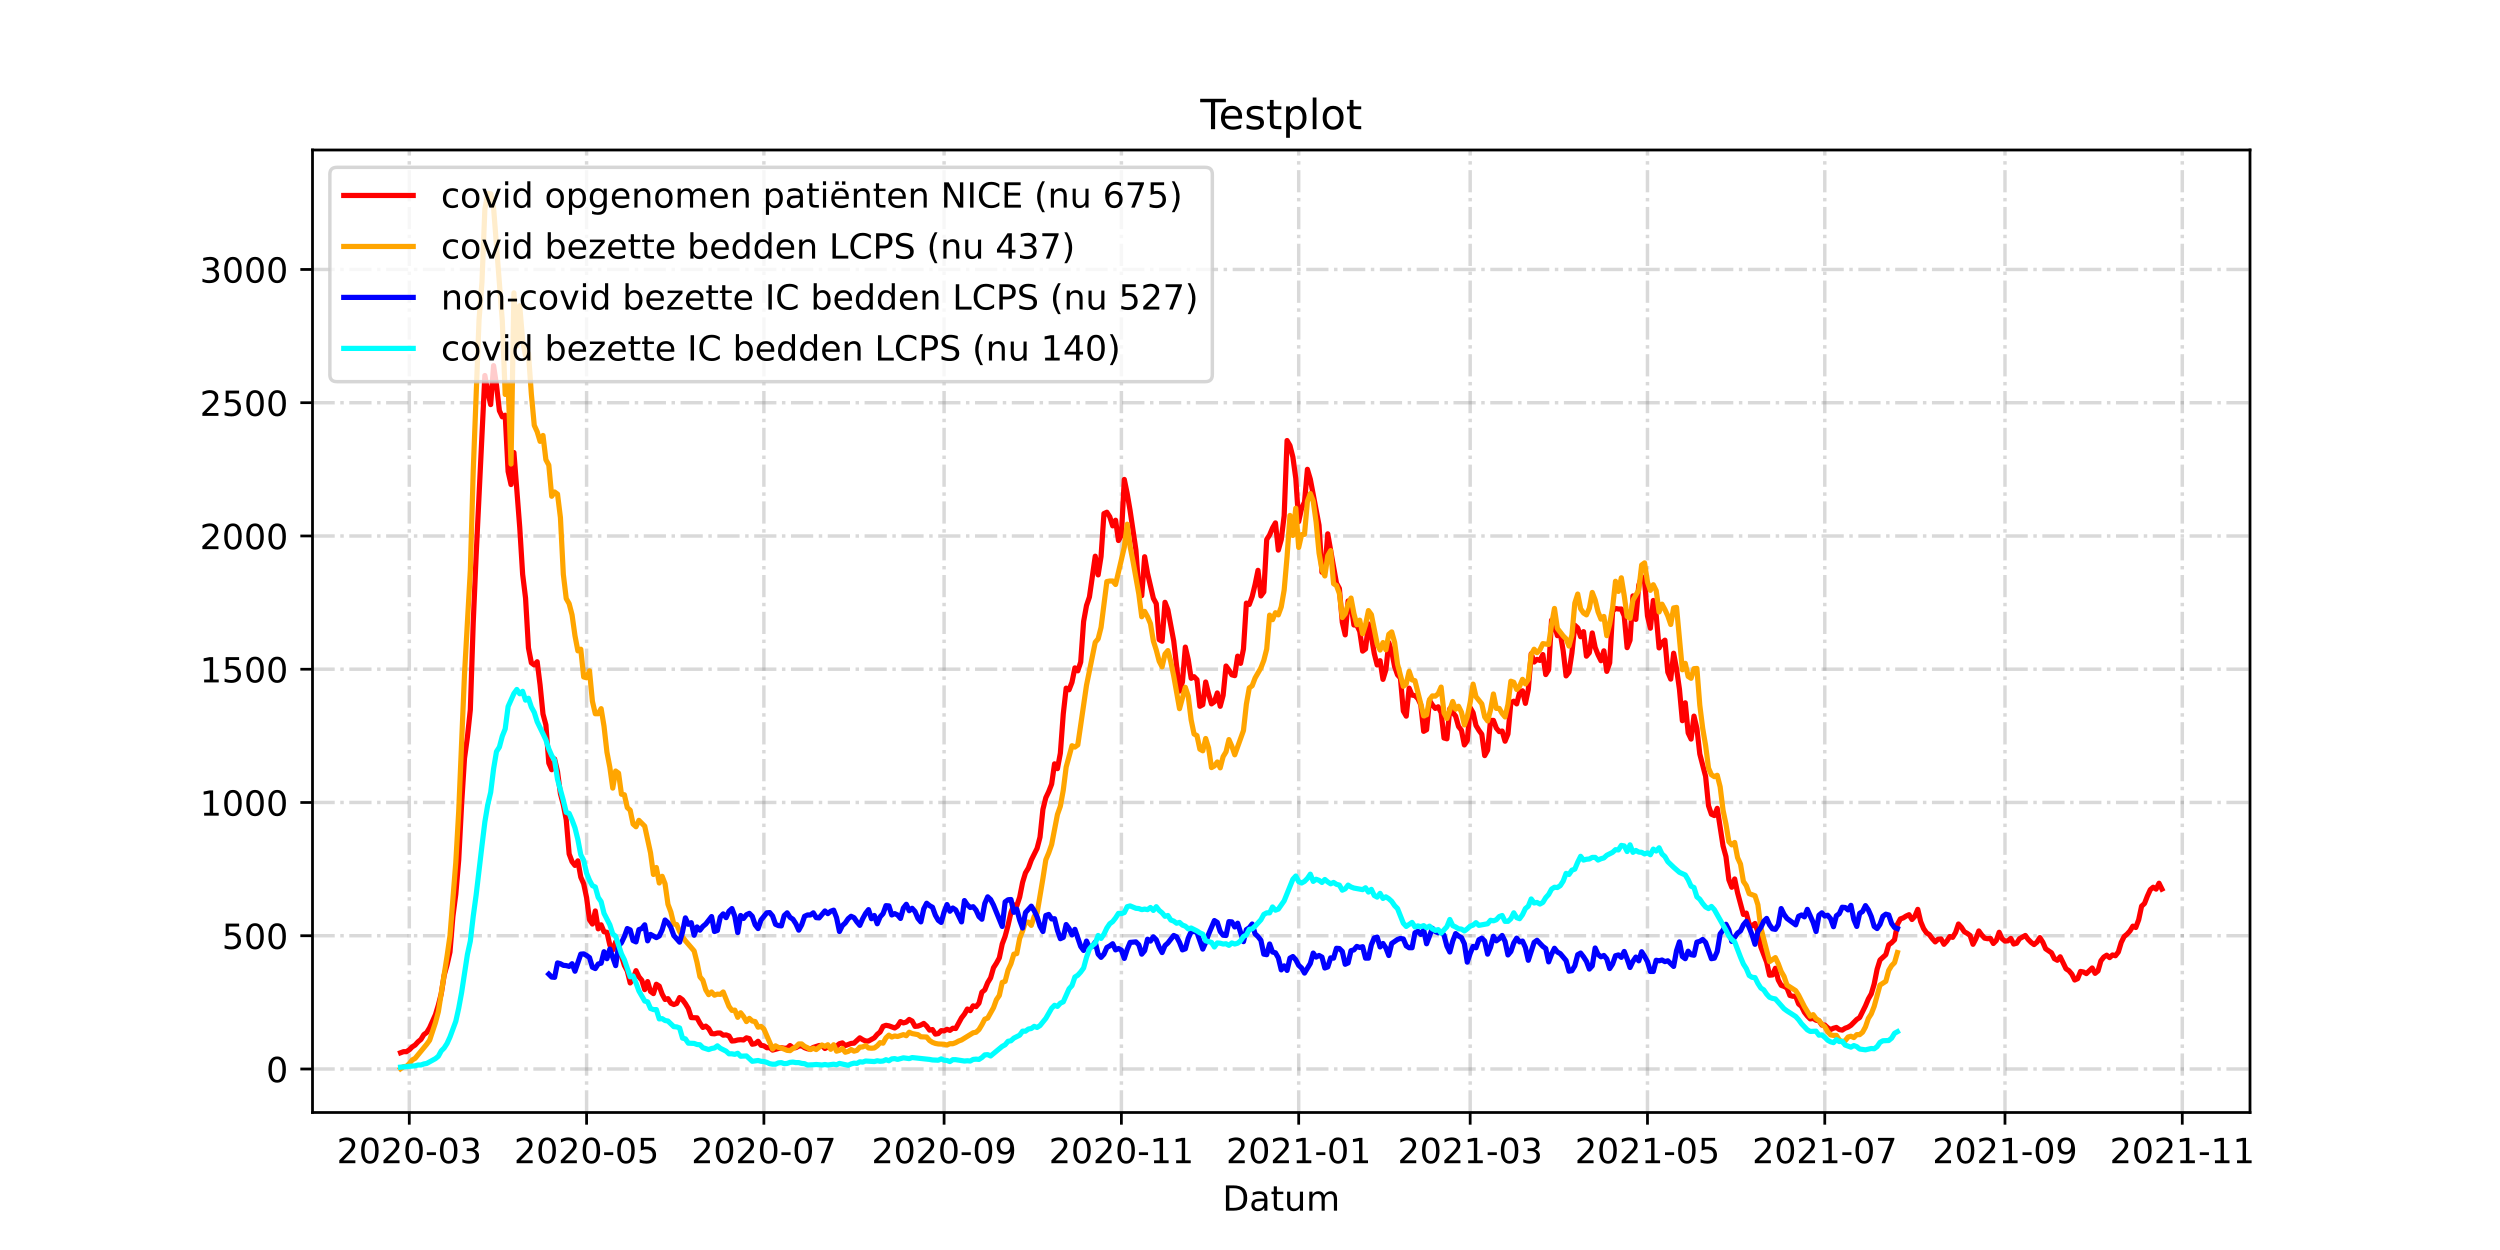 <?xml version="1.0" encoding="utf-8" standalone="no"?>
<!DOCTYPE svg PUBLIC "-//W3C//DTD SVG 1.1//EN"
  "http://www.w3.org/Graphics/SVG/1.1/DTD/svg11.dtd">
<!-- Created with matplotlib (https://matplotlib.org/) -->
<svg height="360pt" version="1.1" viewBox="0 0 720 360" width="720pt" xmlns="http://www.w3.org/2000/svg" xmlns:xlink="http://www.w3.org/1999/xlink">
 <defs>
  <style type="text/css">*{stroke-linecap:butt;stroke-linejoin:round;}</style>
 </defs>
 <g id="figure_1">
  <g id="patch_1">
   <path d="M 0 360 
L 720 360 
L 720 0 
L 0 0 
z
" style="fill:#ffffff;"/>
  </g>
  <g id="axes_1">
   <g id="patch_2">
    <path d="M 90 320.4 
L 648 320.4 
L 648 43.2 
L 90 43.2 
z
" style="fill:#ffffff;"/>
   </g>
   <g id="matplotlib.axis_1">
    <g id="xtick_1">
     <g id="line2d_1">
      <path clip-path="url(#p178c3afee2)" d="M 117.875 320.4 
L 117.875 43.2 
" style="fill:none;stroke:#808080;stroke-dasharray:6.4,1.6,1,1.6;stroke-dashoffset:0;stroke-opacity:0.3;"/>
     </g>
     <g id="line2d_2">
      <defs>
       <path d="M 0 0 
L 0 3.5 
" id="m16bd03c482" style="stroke:#000000;stroke-width:0.8;"/>
      </defs>
      <g>
       <use style="stroke:#000000;stroke-width:0.8;" x="117.875" xlink:href="#m16bd03c482" y="320.4"/>
      </g>
     </g>
     <g id="text_1">
      <!-- 2020-03 -->
      <g transform="translate(96.983 334.998)scale(0.1 -0.1)">
       <defs>
        <path d="M 19.188 8.297 
L 53.609 8.297 
L 53.609 0 
L 7.328 0 
L 7.328 8.297 
Q 12.938 14.109 22.625 23.891 
Q 32.328 33.688 34.812 36.531 
Q 39.547 41.844 41.422 45.531 
Q 43.312 49.219 43.312 52.781 
Q 43.312 58.594 39.234 62.25 
Q 35.156 65.922 28.609 65.922 
Q 23.969 65.922 18.812 64.312 
Q 13.672 62.703 7.812 59.422 
L 7.812 69.391 
Q 13.766 71.781 18.938 73 
Q 24.125 74.219 28.422 74.219 
Q 39.75 74.219 46.484 68.547 
Q 53.219 62.891 53.219 53.422 
Q 53.219 48.922 51.531 44.891 
Q 49.859 40.875 45.406 35.406 
Q 44.188 33.984 37.641 27.219 
Q 31.109 20.453 19.188 8.297 
z
" id="DejaVuSans-50"/>
        <path d="M 31.781 66.406 
Q 24.172 66.406 20.328 58.906 
Q 16.5 51.422 16.5 36.375 
Q 16.5 21.391 20.328 13.891 
Q 24.172 6.391 31.781 6.391 
Q 39.453 6.391 43.281 13.891 
Q 47.125 21.391 47.125 36.375 
Q 47.125 51.422 43.281 58.906 
Q 39.453 66.406 31.781 66.406 
z
M 31.781 74.219 
Q 44.047 74.219 50.516 64.516 
Q 56.984 54.828 56.984 36.375 
Q 56.984 17.969 50.516 8.266 
Q 44.047 -1.422 31.781 -1.422 
Q 19.531 -1.422 13.062 8.266 
Q 6.594 17.969 6.594 36.375 
Q 6.594 54.828 13.062 64.516 
Q 19.531 74.219 31.781 74.219 
z
" id="DejaVuSans-48"/>
        <path d="M 4.891 31.391 
L 31.203 31.391 
L 31.203 23.391 
L 4.891 23.391 
z
" id="DejaVuSans-45"/>
        <path d="M 40.578 39.312 
Q 47.656 37.797 51.625 33 
Q 55.609 28.219 55.609 21.188 
Q 55.609 10.406 48.188 4.484 
Q 40.766 -1.422 27.094 -1.422 
Q 22.516 -1.422 17.656 -0.516 
Q 12.797 0.391 7.625 2.203 
L 7.625 11.719 
Q 11.719 9.328 16.594 8.109 
Q 21.484 6.891 26.812 6.891 
Q 36.078 6.891 40.938 10.547 
Q 45.797 14.203 45.797 21.188 
Q 45.797 27.641 41.281 31.266 
Q 36.766 34.906 28.719 34.906 
L 20.219 34.906 
L 20.219 43.016 
L 29.109 43.016 
Q 36.375 43.016 40.234 45.922 
Q 44.094 48.828 44.094 54.297 
Q 44.094 59.906 40.109 62.906 
Q 36.141 65.922 28.719 65.922 
Q 24.656 65.922 20.016 65.031 
Q 15.375 64.156 9.812 62.312 
L 9.812 71.094 
Q 15.438 72.656 20.344 73.438 
Q 25.25 74.219 29.594 74.219 
Q 40.828 74.219 47.359 69.109 
Q 53.906 64.016 53.906 55.328 
Q 53.906 49.266 50.438 45.094 
Q 46.969 40.922 40.578 39.312 
z
" id="DejaVuSans-51"/>
       </defs>
       <use xlink:href="#DejaVuSans-50"/>
       <use x="63.623" xlink:href="#DejaVuSans-48"/>
       <use x="127.246" xlink:href="#DejaVuSans-50"/>
       <use x="190.869" xlink:href="#DejaVuSans-48"/>
       <use x="254.492" xlink:href="#DejaVuSans-45"/>
       <use x="290.576" xlink:href="#DejaVuSans-48"/>
       <use x="354.199" xlink:href="#DejaVuSans-51"/>
      </g>
     </g>
    </g>
    <g id="xtick_2">
     <g id="line2d_3">
      <path clip-path="url(#p178c3afee2)" d="M 168.937 320.4 
L 168.937 43.2 
" style="fill:none;stroke:#808080;stroke-dasharray:6.4,1.6,1,1.6;stroke-dashoffset:0;stroke-opacity:0.3;"/>
     </g>
     <g id="line2d_4">
      <g>
       <use style="stroke:#000000;stroke-width:0.8;" x="168.937" xlink:href="#m16bd03c482" y="320.4"/>
      </g>
     </g>
     <g id="text_2">
      <!-- 2020-05 -->
      <g transform="translate(148.046 334.998)scale(0.1 -0.1)">
       <defs>
        <path d="M 10.797 72.906 
L 49.516 72.906 
L 49.516 64.594 
L 19.828 64.594 
L 19.828 46.734 
Q 21.969 47.469 24.109 47.828 
Q 26.266 48.188 28.422 48.188 
Q 40.625 48.188 47.75 41.5 
Q 54.891 34.812 54.891 23.391 
Q 54.891 11.625 47.562 5.094 
Q 40.234 -1.422 26.906 -1.422 
Q 22.312 -1.422 17.547 -0.641 
Q 12.797 0.141 7.719 1.703 
L 7.719 11.625 
Q 12.109 9.234 16.797 8.062 
Q 21.484 6.891 26.703 6.891 
Q 35.156 6.891 40.078 11.328 
Q 45.016 15.766 45.016 23.391 
Q 45.016 31 40.078 35.438 
Q 35.156 39.891 26.703 39.891 
Q 22.75 39.891 18.812 39.016 
Q 14.891 38.141 10.797 36.281 
z
" id="DejaVuSans-53"/>
       </defs>
       <use xlink:href="#DejaVuSans-50"/>
       <use x="63.623" xlink:href="#DejaVuSans-48"/>
       <use x="127.246" xlink:href="#DejaVuSans-50"/>
       <use x="190.869" xlink:href="#DejaVuSans-48"/>
       <use x="254.492" xlink:href="#DejaVuSans-45"/>
       <use x="290.576" xlink:href="#DejaVuSans-48"/>
       <use x="354.199" xlink:href="#DejaVuSans-53"/>
      </g>
     </g>
    </g>
    <g id="xtick_3">
     <g id="line2d_5">
      <path clip-path="url(#p178c3afee2)" d="M 219.999 320.4 
L 219.999 43.2 
" style="fill:none;stroke:#808080;stroke-dasharray:6.4,1.6,1,1.6;stroke-dashoffset:0;stroke-opacity:0.3;"/>
     </g>
     <g id="line2d_6">
      <g>
       <use style="stroke:#000000;stroke-width:0.8;" x="219.999" xlink:href="#m16bd03c482" y="320.4"/>
      </g>
     </g>
     <g id="text_3">
      <!-- 2020-07 -->
      <g transform="translate(199.108 334.998)scale(0.1 -0.1)">
       <defs>
        <path d="M 8.203 72.906 
L 55.078 72.906 
L 55.078 68.703 
L 28.609 0 
L 18.312 0 
L 43.219 64.594 
L 8.203 64.594 
z
" id="DejaVuSans-55"/>
       </defs>
       <use xlink:href="#DejaVuSans-50"/>
       <use x="63.623" xlink:href="#DejaVuSans-48"/>
       <use x="127.246" xlink:href="#DejaVuSans-50"/>
       <use x="190.869" xlink:href="#DejaVuSans-48"/>
       <use x="254.492" xlink:href="#DejaVuSans-45"/>
       <use x="290.576" xlink:href="#DejaVuSans-48"/>
       <use x="354.199" xlink:href="#DejaVuSans-55"/>
      </g>
     </g>
    </g>
    <g id="xtick_4">
     <g id="line2d_7">
      <path clip-path="url(#p178c3afee2)" d="M 271.898 320.4 
L 271.898 43.2 
" style="fill:none;stroke:#808080;stroke-dasharray:6.4,1.6,1,1.6;stroke-dashoffset:0;stroke-opacity:0.3;"/>
     </g>
     <g id="line2d_8">
      <g>
       <use style="stroke:#000000;stroke-width:0.8;" x="271.898" xlink:href="#m16bd03c482" y="320.4"/>
      </g>
     </g>
     <g id="text_4">
      <!-- 2020-09 -->
      <g transform="translate(251.007 334.998)scale(0.1 -0.1)">
       <defs>
        <path d="M 10.984 1.516 
L 10.984 10.5 
Q 14.703 8.734 18.5 7.812 
Q 22.312 6.891 25.984 6.891 
Q 35.75 6.891 40.891 13.453 
Q 46.047 20.016 46.781 33.406 
Q 43.953 29.203 39.594 26.953 
Q 35.25 24.703 29.984 24.703 
Q 19.047 24.703 12.672 31.312 
Q 6.297 37.938 6.297 49.422 
Q 6.297 60.641 12.938 67.422 
Q 19.578 74.219 30.609 74.219 
Q 43.266 74.219 49.922 64.516 
Q 56.594 54.828 56.594 36.375 
Q 56.594 19.141 48.406 8.859 
Q 40.234 -1.422 26.422 -1.422 
Q 22.703 -1.422 18.891 -0.688 
Q 15.094 0.047 10.984 1.516 
z
M 30.609 32.422 
Q 37.25 32.422 41.125 36.953 
Q 45.016 41.5 45.016 49.422 
Q 45.016 57.281 41.125 61.844 
Q 37.25 66.406 30.609 66.406 
Q 23.969 66.406 20.094 61.844 
Q 16.219 57.281 16.219 49.422 
Q 16.219 41.5 20.094 36.953 
Q 23.969 32.422 30.609 32.422 
z
" id="DejaVuSans-57"/>
       </defs>
       <use xlink:href="#DejaVuSans-50"/>
       <use x="63.623" xlink:href="#DejaVuSans-48"/>
       <use x="127.246" xlink:href="#DejaVuSans-50"/>
       <use x="190.869" xlink:href="#DejaVuSans-48"/>
       <use x="254.492" xlink:href="#DejaVuSans-45"/>
       <use x="290.576" xlink:href="#DejaVuSans-48"/>
       <use x="354.199" xlink:href="#DejaVuSans-57"/>
      </g>
     </g>
    </g>
    <g id="xtick_5">
     <g id="line2d_9">
      <path clip-path="url(#p178c3afee2)" d="M 322.96 320.4 
L 322.96 43.2 
" style="fill:none;stroke:#808080;stroke-dasharray:6.4,1.6,1,1.6;stroke-dashoffset:0;stroke-opacity:0.3;"/>
     </g>
     <g id="line2d_10">
      <g>
       <use style="stroke:#000000;stroke-width:0.8;" x="322.96" xlink:href="#m16bd03c482" y="320.4"/>
      </g>
     </g>
     <g id="text_5">
      <!-- 2020-11 -->
      <g transform="translate(302.069 334.998)scale(0.1 -0.1)">
       <defs>
        <path d="M 12.406 8.297 
L 28.516 8.297 
L 28.516 63.922 
L 10.984 60.406 
L 10.984 69.391 
L 28.422 72.906 
L 38.281 72.906 
L 38.281 8.297 
L 54.391 8.297 
L 54.391 0 
L 12.406 0 
z
" id="DejaVuSans-49"/>
       </defs>
       <use xlink:href="#DejaVuSans-50"/>
       <use x="63.623" xlink:href="#DejaVuSans-48"/>
       <use x="127.246" xlink:href="#DejaVuSans-50"/>
       <use x="190.869" xlink:href="#DejaVuSans-48"/>
       <use x="254.492" xlink:href="#DejaVuSans-45"/>
       <use x="290.576" xlink:href="#DejaVuSans-49"/>
       <use x="354.199" xlink:href="#DejaVuSans-49"/>
      </g>
     </g>
    </g>
    <g id="xtick_6">
     <g id="line2d_11">
      <path clip-path="url(#p178c3afee2)" d="M 374.023 320.4 
L 374.023 43.2 
" style="fill:none;stroke:#808080;stroke-dasharray:6.4,1.6,1,1.6;stroke-dashoffset:0;stroke-opacity:0.3;"/>
     </g>
     <g id="line2d_12">
      <g>
       <use style="stroke:#000000;stroke-width:0.8;" x="374.023" xlink:href="#m16bd03c482" y="320.4"/>
      </g>
     </g>
     <g id="text_6">
      <!-- 2021-01 -->
      <g transform="translate(353.131 334.998)scale(0.1 -0.1)">
       <use xlink:href="#DejaVuSans-50"/>
       <use x="63.623" xlink:href="#DejaVuSans-48"/>
       <use x="127.246" xlink:href="#DejaVuSans-50"/>
       <use x="190.869" xlink:href="#DejaVuSans-49"/>
       <use x="254.492" xlink:href="#DejaVuSans-45"/>
       <use x="290.576" xlink:href="#DejaVuSans-48"/>
       <use x="354.199" xlink:href="#DejaVuSans-49"/>
      </g>
     </g>
    </g>
    <g id="xtick_7">
     <g id="line2d_13">
      <path clip-path="url(#p178c3afee2)" d="M 423.41 320.4 
L 423.41 43.2 
" style="fill:none;stroke:#808080;stroke-dasharray:6.4,1.6,1,1.6;stroke-dashoffset:0;stroke-opacity:0.3;"/>
     </g>
     <g id="line2d_14">
      <g>
       <use style="stroke:#000000;stroke-width:0.8;" x="423.41" xlink:href="#m16bd03c482" y="320.4"/>
      </g>
     </g>
     <g id="text_7">
      <!-- 2021-03 -->
      <g transform="translate(402.519 334.998)scale(0.1 -0.1)">
       <use xlink:href="#DejaVuSans-50"/>
       <use x="63.623" xlink:href="#DejaVuSans-48"/>
       <use x="127.246" xlink:href="#DejaVuSans-50"/>
       <use x="190.869" xlink:href="#DejaVuSans-49"/>
       <use x="254.492" xlink:href="#DejaVuSans-45"/>
       <use x="290.576" xlink:href="#DejaVuSans-48"/>
       <use x="354.199" xlink:href="#DejaVuSans-51"/>
      </g>
     </g>
    </g>
    <g id="xtick_8">
     <g id="line2d_15">
      <path clip-path="url(#p178c3afee2)" d="M 474.473 320.4 
L 474.473 43.2 
" style="fill:none;stroke:#808080;stroke-dasharray:6.4,1.6,1,1.6;stroke-dashoffset:0;stroke-opacity:0.3;"/>
     </g>
     <g id="line2d_16">
      <g>
       <use style="stroke:#000000;stroke-width:0.8;" x="474.473" xlink:href="#m16bd03c482" y="320.4"/>
      </g>
     </g>
     <g id="text_8">
      <!-- 2021-05 -->
      <g transform="translate(453.581 334.998)scale(0.1 -0.1)">
       <use xlink:href="#DejaVuSans-50"/>
       <use x="63.623" xlink:href="#DejaVuSans-48"/>
       <use x="127.246" xlink:href="#DejaVuSans-50"/>
       <use x="190.869" xlink:href="#DejaVuSans-49"/>
       <use x="254.492" xlink:href="#DejaVuSans-45"/>
       <use x="290.576" xlink:href="#DejaVuSans-48"/>
       <use x="354.199" xlink:href="#DejaVuSans-53"/>
      </g>
     </g>
    </g>
    <g id="xtick_9">
     <g id="line2d_17">
      <path clip-path="url(#p178c3afee2)" d="M 525.535 320.4 
L 525.535 43.2 
" style="fill:none;stroke:#808080;stroke-dasharray:6.4,1.6,1,1.6;stroke-dashoffset:0;stroke-opacity:0.3;"/>
     </g>
     <g id="line2d_18">
      <g>
       <use style="stroke:#000000;stroke-width:0.8;" x="525.535" xlink:href="#m16bd03c482" y="320.4"/>
      </g>
     </g>
     <g id="text_9">
      <!-- 2021-07 -->
      <g transform="translate(504.643 334.998)scale(0.1 -0.1)">
       <use xlink:href="#DejaVuSans-50"/>
       <use x="63.623" xlink:href="#DejaVuSans-48"/>
       <use x="127.246" xlink:href="#DejaVuSans-50"/>
       <use x="190.869" xlink:href="#DejaVuSans-49"/>
       <use x="254.492" xlink:href="#DejaVuSans-45"/>
       <use x="290.576" xlink:href="#DejaVuSans-48"/>
       <use x="354.199" xlink:href="#DejaVuSans-55"/>
      </g>
     </g>
    </g>
    <g id="xtick_10">
     <g id="line2d_19">
      <path clip-path="url(#p178c3afee2)" d="M 577.434 320.4 
L 577.434 43.2 
" style="fill:none;stroke:#808080;stroke-dasharray:6.4,1.6,1,1.6;stroke-dashoffset:0;stroke-opacity:0.3;"/>
     </g>
     <g id="line2d_20">
      <g>
       <use style="stroke:#000000;stroke-width:0.8;" x="577.434" xlink:href="#m16bd03c482" y="320.4"/>
      </g>
     </g>
     <g id="text_10">
      <!-- 2021-09 -->
      <g transform="translate(556.542 334.998)scale(0.1 -0.1)">
       <use xlink:href="#DejaVuSans-50"/>
       <use x="63.623" xlink:href="#DejaVuSans-48"/>
       <use x="127.246" xlink:href="#DejaVuSans-50"/>
       <use x="190.869" xlink:href="#DejaVuSans-49"/>
       <use x="254.492" xlink:href="#DejaVuSans-45"/>
       <use x="290.576" xlink:href="#DejaVuSans-48"/>
       <use x="354.199" xlink:href="#DejaVuSans-57"/>
      </g>
     </g>
    </g>
    <g id="xtick_11">
     <g id="line2d_21">
      <path clip-path="url(#p178c3afee2)" d="M 628.496 320.4 
L 628.496 43.2 
" style="fill:none;stroke:#808080;stroke-dasharray:6.4,1.6,1,1.6;stroke-dashoffset:0;stroke-opacity:0.3;"/>
     </g>
     <g id="line2d_22">
      <g>
       <use style="stroke:#000000;stroke-width:0.8;" x="628.496" xlink:href="#m16bd03c482" y="320.4"/>
      </g>
     </g>
     <g id="text_11">
      <!-- 2021-11 -->
      <g transform="translate(607.605 334.998)scale(0.1 -0.1)">
       <use xlink:href="#DejaVuSans-50"/>
       <use x="63.623" xlink:href="#DejaVuSans-48"/>
       <use x="127.246" xlink:href="#DejaVuSans-50"/>
       <use x="190.869" xlink:href="#DejaVuSans-49"/>
       <use x="254.492" xlink:href="#DejaVuSans-45"/>
       <use x="290.576" xlink:href="#DejaVuSans-49"/>
       <use x="354.199" xlink:href="#DejaVuSans-49"/>
      </g>
     </g>
    </g>
    <g id="text_12">
     <!-- Datum -->
     <g transform="translate(352.087 348.677)scale(0.1 -0.1)">
      <defs>
       <path d="M 19.672 64.797 
L 19.672 8.109 
L 31.594 8.109 
Q 46.688 8.109 53.688 14.938 
Q 60.688 21.781 60.688 36.531 
Q 60.688 51.172 53.688 57.984 
Q 46.688 64.797 31.594 64.797 
z
M 9.812 72.906 
L 30.078 72.906 
Q 51.266 72.906 61.172 64.094 
Q 71.094 55.281 71.094 36.531 
Q 71.094 17.672 61.125 8.828 
Q 51.172 0 30.078 0 
L 9.812 0 
z
" id="DejaVuSans-68"/>
       <path d="M 34.281 27.484 
Q 23.391 27.484 19.188 25 
Q 14.984 22.516 14.984 16.5 
Q 14.984 11.719 18.141 8.906 
Q 21.297 6.109 26.703 6.109 
Q 34.188 6.109 38.703 11.406 
Q 43.219 16.703 43.219 25.484 
L 43.219 27.484 
z
M 52.203 31.203 
L 52.203 0 
L 43.219 0 
L 43.219 8.297 
Q 40.141 3.328 35.547 0.953 
Q 30.953 -1.422 24.312 -1.422 
Q 15.922 -1.422 10.953 3.297 
Q 6 8.016 6 15.922 
Q 6 25.141 12.172 29.828 
Q 18.359 34.516 30.609 34.516 
L 43.219 34.516 
L 43.219 35.406 
Q 43.219 41.609 39.141 45 
Q 35.062 48.391 27.688 48.391 
Q 23 48.391 18.547 47.266 
Q 14.109 46.141 10.016 43.891 
L 10.016 52.203 
Q 14.938 54.109 19.578 55.047 
Q 24.219 56 28.609 56 
Q 40.484 56 46.344 49.844 
Q 52.203 43.703 52.203 31.203 
z
" id="DejaVuSans-97"/>
       <path d="M 18.312 70.219 
L 18.312 54.688 
L 36.812 54.688 
L 36.812 47.703 
L 18.312 47.703 
L 18.312 18.016 
Q 18.312 11.328 20.141 9.422 
Q 21.969 7.516 27.594 7.516 
L 36.812 7.516 
L 36.812 0 
L 27.594 0 
Q 17.188 0 13.234 3.875 
Q 9.281 7.766 9.281 18.016 
L 9.281 47.703 
L 2.688 47.703 
L 2.688 54.688 
L 9.281 54.688 
L 9.281 70.219 
z
" id="DejaVuSans-116"/>
       <path d="M 8.5 21.578 
L 8.5 54.688 
L 17.484 54.688 
L 17.484 21.922 
Q 17.484 14.156 20.5 10.266 
Q 23.531 6.391 29.594 6.391 
Q 36.859 6.391 41.078 11.031 
Q 45.312 15.672 45.312 23.688 
L 45.312 54.688 
L 54.297 54.688 
L 54.297 0 
L 45.312 0 
L 45.312 8.406 
Q 42.047 3.422 37.719 1 
Q 33.406 -1.422 27.688 -1.422 
Q 18.266 -1.422 13.375 4.438 
Q 8.5 10.297 8.5 21.578 
z
M 31.109 56 
z
" id="DejaVuSans-117"/>
       <path d="M 52 44.188 
Q 55.375 50.25 60.062 53.125 
Q 64.75 56 71.094 56 
Q 79.641 56 84.281 50.016 
Q 88.922 44.047 88.922 33.016 
L 88.922 0 
L 79.891 0 
L 79.891 32.719 
Q 79.891 40.578 77.094 44.375 
Q 74.312 48.188 68.609 48.188 
Q 61.625 48.188 57.562 43.547 
Q 53.516 38.922 53.516 30.906 
L 53.516 0 
L 44.484 0 
L 44.484 32.719 
Q 44.484 40.625 41.703 44.406 
Q 38.922 48.188 33.109 48.188 
Q 26.219 48.188 22.156 43.531 
Q 18.109 38.875 18.109 30.906 
L 18.109 0 
L 9.078 0 
L 9.078 54.688 
L 18.109 54.688 
L 18.109 46.188 
Q 21.188 51.219 25.484 53.609 
Q 29.781 56 35.688 56 
Q 41.656 56 45.828 52.969 
Q 50 49.953 52 44.188 
z
" id="DejaVuSans-109"/>
      </defs>
      <use xlink:href="#DejaVuSans-68"/>
      <use x="77.002" xlink:href="#DejaVuSans-97"/>
      <use x="138.281" xlink:href="#DejaVuSans-116"/>
      <use x="177.49" xlink:href="#DejaVuSans-117"/>
      <use x="240.869" xlink:href="#DejaVuSans-109"/>
     </g>
    </g>
   </g>
   <g id="matplotlib.axis_2">
    <g id="ytick_1">
     <g id="line2d_23">
      <path clip-path="url(#p178c3afee2)" d="M 90 307.877 
L 648 307.877 
" style="fill:none;stroke:#808080;stroke-dasharray:6.4,1.6,1,1.6;stroke-dashoffset:0;stroke-opacity:0.3;"/>
     </g>
     <g id="line2d_24">
      <defs>
       <path d="M 0 0 
L -3.5 0 
" id="m566e44cfd9" style="stroke:#000000;stroke-width:0.8;"/>
      </defs>
      <g>
       <use style="stroke:#000000;stroke-width:0.8;" x="90" xlink:href="#m566e44cfd9" y="307.877"/>
      </g>
     </g>
     <g id="text_13">
      <!-- 0 -->
      <g transform="translate(76.638 311.676)scale(0.1 -0.1)">
       <use xlink:href="#DejaVuSans-48"/>
      </g>
     </g>
    </g>
    <g id="ytick_2">
     <g id="line2d_25">
      <path clip-path="url(#p178c3afee2)" d="M 90 269.497 
L 648 269.497 
" style="fill:none;stroke:#808080;stroke-dasharray:6.4,1.6,1,1.6;stroke-dashoffset:0;stroke-opacity:0.3;"/>
     </g>
     <g id="line2d_26">
      <g>
       <use style="stroke:#000000;stroke-width:0.8;" x="90" xlink:href="#m566e44cfd9" y="269.497"/>
      </g>
     </g>
     <g id="text_14">
      <!-- 500 -->
      <g transform="translate(63.913 273.296)scale(0.1 -0.1)">
       <use xlink:href="#DejaVuSans-53"/>
       <use x="63.623" xlink:href="#DejaVuSans-48"/>
       <use x="127.246" xlink:href="#DejaVuSans-48"/>
      </g>
     </g>
    </g>
    <g id="ytick_3">
     <g id="line2d_27">
      <path clip-path="url(#p178c3afee2)" d="M 90 231.118 
L 648 231.118 
" style="fill:none;stroke:#808080;stroke-dasharray:6.4,1.6,1,1.6;stroke-dashoffset:0;stroke-opacity:0.3;"/>
     </g>
     <g id="line2d_28">
      <g>
       <use style="stroke:#000000;stroke-width:0.8;" x="90" xlink:href="#m566e44cfd9" y="231.118"/>
      </g>
     </g>
     <g id="text_15">
      <!-- 1000 -->
      <g transform="translate(57.55 234.917)scale(0.1 -0.1)">
       <use xlink:href="#DejaVuSans-49"/>
       <use x="63.623" xlink:href="#DejaVuSans-48"/>
       <use x="127.246" xlink:href="#DejaVuSans-48"/>
       <use x="190.869" xlink:href="#DejaVuSans-48"/>
      </g>
     </g>
    </g>
    <g id="ytick_4">
     <g id="line2d_29">
      <path clip-path="url(#p178c3afee2)" d="M 90 192.738 
L 648 192.738 
" style="fill:none;stroke:#808080;stroke-dasharray:6.4,1.6,1,1.6;stroke-dashoffset:0;stroke-opacity:0.3;"/>
     </g>
     <g id="line2d_30">
      <g>
       <use style="stroke:#000000;stroke-width:0.8;" x="90" xlink:href="#m566e44cfd9" y="192.738"/>
      </g>
     </g>
     <g id="text_16">
      <!-- 1500 -->
      <g transform="translate(57.55 196.537)scale(0.1 -0.1)">
       <use xlink:href="#DejaVuSans-49"/>
       <use x="63.623" xlink:href="#DejaVuSans-53"/>
       <use x="127.246" xlink:href="#DejaVuSans-48"/>
       <use x="190.869" xlink:href="#DejaVuSans-48"/>
      </g>
     </g>
    </g>
    <g id="ytick_5">
     <g id="line2d_31">
      <path clip-path="url(#p178c3afee2)" d="M 90 154.359 
L 648 154.359 
" style="fill:none;stroke:#808080;stroke-dasharray:6.4,1.6,1,1.6;stroke-dashoffset:0;stroke-opacity:0.3;"/>
     </g>
     <g id="line2d_32">
      <g>
       <use style="stroke:#000000;stroke-width:0.8;" x="90" xlink:href="#m566e44cfd9" y="154.359"/>
      </g>
     </g>
     <g id="text_17">
      <!-- 2000 -->
      <g transform="translate(57.55 158.158)scale(0.1 -0.1)">
       <use xlink:href="#DejaVuSans-50"/>
       <use x="63.623" xlink:href="#DejaVuSans-48"/>
       <use x="127.246" xlink:href="#DejaVuSans-48"/>
       <use x="190.869" xlink:href="#DejaVuSans-48"/>
      </g>
     </g>
    </g>
    <g id="ytick_6">
     <g id="line2d_33">
      <path clip-path="url(#p178c3afee2)" d="M 90 115.979 
L 648 115.979 
" style="fill:none;stroke:#808080;stroke-dasharray:6.4,1.6,1,1.6;stroke-dashoffset:0;stroke-opacity:0.3;"/>
     </g>
     <g id="line2d_34">
      <g>
       <use style="stroke:#000000;stroke-width:0.8;" x="90" xlink:href="#m566e44cfd9" y="115.979"/>
      </g>
     </g>
     <g id="text_18">
      <!-- 2500 -->
      <g transform="translate(57.55 119.778)scale(0.1 -0.1)">
       <use xlink:href="#DejaVuSans-50"/>
       <use x="63.623" xlink:href="#DejaVuSans-53"/>
       <use x="127.246" xlink:href="#DejaVuSans-48"/>
       <use x="190.869" xlink:href="#DejaVuSans-48"/>
      </g>
     </g>
    </g>
    <g id="ytick_7">
     <g id="line2d_35">
      <path clip-path="url(#p178c3afee2)" d="M 90 77.6 
L 648 77.6 
" style="fill:none;stroke:#808080;stroke-dasharray:6.4,1.6,1,1.6;stroke-dashoffset:0;stroke-opacity:0.3;"/>
     </g>
     <g id="line2d_36">
      <g>
       <use style="stroke:#000000;stroke-width:0.8;" x="90" xlink:href="#m566e44cfd9" y="77.6"/>
      </g>
     </g>
     <g id="text_19">
      <!-- 3000 -->
      <g transform="translate(57.55 81.399)scale(0.1 -0.1)">
       <use xlink:href="#DejaVuSans-51"/>
       <use x="63.623" xlink:href="#DejaVuSans-48"/>
       <use x="127.246" xlink:href="#DejaVuSans-48"/>
       <use x="190.869" xlink:href="#DejaVuSans-48"/>
      </g>
     </g>
    </g>
   </g>
   <g id="line2d_37">
    <path clip-path="url(#p178c3afee2)" d="M 115.364 303.194 
L 116.201 302.887 
L 117.038 302.887 
L 117.875 302.35 
L 118.712 301.506 
L 119.549 300.968 
L 120.386 300.047 
L 121.223 299.357 
L 122.06 297.975 
L 122.897 297.361 
L 123.734 295.979 
L 125.409 292.218 
L 126.246 289.455 
L 127.083 286.154 
L 127.92 280.858 
L 128.757 277.864 
L 129.594 274.18 
L 130.431 263.971 
L 131.268 257.523 
L 132.105 247.698 
L 132.942 231.655 
L 133.779 218.376 
L 134.617 212.235 
L 135.454 204.406 
L 136.291 179.305 
L 137.128 159.962 
L 139.639 108.15 
L 140.476 112.909 
L 141.313 116.516 
L 142.15 105.31 
L 142.987 110.913 
L 143.824 118.282 
L 144.662 120.047 
L 145.499 119.587 
L 146.336 135.783 
L 147.173 139.544 
L 148.01 130.333 
L 149.684 151.902 
L 150.521 165.412 
L 151.358 172.243 
L 152.195 186.597 
L 153.032 190.896 
L 153.869 191.51 
L 154.707 190.589 
L 155.544 197.267 
L 156.381 205.634 
L 157.218 208.781 
L 158.055 219.757 
L 158.892 221.676 
L 159.729 218.606 
L 160.566 222.214 
L 161.403 228.585 
L 162.24 231.809 
L 163.077 236.107 
L 163.914 245.932 
L 164.752 248.158 
L 165.589 249.233 
L 166.426 247.928 
L 167.263 252.61 
L 168.1 254.529 
L 168.937 258.521 
L 169.774 264.892 
L 170.611 266.12 
L 171.448 262.359 
L 172.285 267.501 
L 173.122 266.35 
L 173.959 268.346 
L 174.797 268.499 
L 175.634 272.184 
L 176.471 273.565 
L 177.308 271.263 
L 178.145 273.489 
L 178.982 275.331 
L 179.819 278.017 
L 180.656 279.629 
L 181.493 283.084 
L 182.33 282.009 
L 183.167 279.553 
L 184.005 281.318 
L 184.842 282.316 
L 185.679 285.003 
L 186.516 282.7 
L 187.353 285.54 
L 188.19 286.154 
L 189.027 283.467 
L 189.864 284.005 
L 190.701 286.307 
L 191.538 287.843 
L 192.375 287.612 
L 193.212 288.917 
L 194.05 289.301 
L 194.887 288.994 
L 195.724 287.305 
L 196.561 287.919 
L 197.398 289.071 
L 198.235 290.452 
L 199.072 293.062 
L 200.746 293.139 
L 201.583 294.674 
L 202.42 295.902 
L 203.257 295.519 
L 204.095 296.209 
L 204.932 297.668 
L 205.769 297.745 
L 206.606 297.514 
L 207.443 297.514 
L 208.28 298.128 
L 209.117 298.052 
L 209.954 298.359 
L 210.791 299.817 
L 211.628 299.74 
L 212.465 299.51 
L 213.302 299.433 
L 214.14 299.51 
L 214.977 298.896 
L 215.814 299.126 
L 216.651 300.738 
L 217.488 300.585 
L 218.325 299.894 
L 219.162 301.045 
L 219.999 301.199 
L 220.836 301.736 
L 221.673 301.736 
L 222.51 302.427 
L 225.022 301.736 
L 225.859 301.89 
L 226.696 301.89 
L 227.533 301.122 
L 228.37 301.736 
L 229.207 301.736 
L 230.044 301.275 
L 230.881 301.199 
L 231.718 301.736 
L 232.555 302.043 
L 233.392 302.197 
L 234.23 301.659 
L 235.904 301.122 
L 236.741 301.122 
L 237.578 301.966 
L 238.415 301.506 
L 239.252 301.659 
L 240.926 301.275 
L 241.763 300.585 
L 242.6 300.354 
L 243.437 301.122 
L 245.112 300.508 
L 245.949 300.431 
L 247.623 298.896 
L 248.46 299.433 
L 249.297 299.817 
L 250.134 299.817 
L 251.808 298.896 
L 252.645 297.898 
L 253.482 297.207 
L 254.32 295.595 
L 255.157 295.288 
L 255.994 295.442 
L 257.668 296.056 
L 258.505 295.519 
L 259.342 294.214 
L 260.179 294.597 
L 261.016 294.367 
L 261.853 293.6 
L 262.69 294.06 
L 263.527 295.595 
L 264.365 295.519 
L 265.202 295.212 
L 266.039 294.751 
L 266.876 295.519 
L 267.713 296.67 
L 268.55 296.516 
L 269.387 297.821 
L 270.224 297.668 
L 271.061 296.823 
L 271.898 296.9 
L 272.735 296.44 
L 273.572 296.747 
L 274.41 296.133 
L 275.247 296.209 
L 276.921 293.139 
L 277.758 292.064 
L 278.595 290.606 
L 279.432 291.067 
L 280.269 289.685 
L 281.106 289.915 
L 281.943 288.917 
L 282.78 285.77 
L 283.617 285.079 
L 284.455 283.007 
L 285.292 281.625 
L 286.129 278.708 
L 286.966 277.403 
L 287.803 275.868 
L 288.64 271.877 
L 289.477 269.651 
L 290.314 266.504 
L 291.151 262.819 
L 291.988 260.593 
L 292.825 260.9 
L 293.662 258.367 
L 294.5 254.145 
L 295.337 251.382 
L 296.174 250 
L 297.011 247.698 
L 298.685 244.32 
L 299.522 241.096 
L 300.359 233.113 
L 301.196 229.736 
L 302.033 227.971 
L 302.87 225.821 
L 303.707 219.988 
L 304.545 221.369 
L 305.382 216.917 
L 306.219 205.634 
L 307.056 198.188 
L 307.893 198.649 
L 308.73 196.499 
L 309.567 192.354 
L 310.404 193.199 
L 311.241 190.666 
L 312.078 178.998 
L 312.915 174.393 
L 313.752 171.936 
L 315.427 160.192 
L 316.264 165.565 
L 317.101 160.269 
L 317.938 147.911 
L 318.775 147.527 
L 319.612 148.832 
L 320.449 151.442 
L 321.286 149.83 
L 322.123 155.664 
L 322.96 154.128 
L 323.797 138.086 
L 324.635 142.154 
L 325.472 147.067 
L 327.146 158.427 
L 327.983 170.017 
L 328.82 171.553 
L 329.657 160.346 
L 330.494 165.105 
L 332.168 172.32 
L 333.005 173.855 
L 333.842 184.218 
L 334.68 184.678 
L 335.517 173.472 
L 336.354 175.621 
L 338.028 184.602 
L 339.702 199.032 
L 340.539 196.423 
L 341.376 186.367 
L 342.213 189.975 
L 343.05 195.348 
L 343.887 194.887 
L 344.725 195.732 
L 345.562 203.408 
L 346.399 202.947 
L 347.236 196.423 
L 348.073 199.877 
L 348.91 202.717 
L 349.747 202.103 
L 350.584 199.57 
L 351.421 203.408 
L 352.258 200.261 
L 353.095 191.817 
L 353.932 192.968 
L 354.77 194.35 
L 355.607 194.58 
L 356.444 188.977 
L 357.281 191.049 
L 358.118 186.904 
L 358.955 173.702 
L 359.792 174.086 
L 360.629 171.783 
L 361.466 168.329 
L 362.303 164.261 
L 363.14 171.629 
L 363.977 170.478 
L 364.815 155.357 
L 365.652 154.052 
L 366.489 152.056 
L 367.326 150.597 
L 368.163 158.427 
L 369 155.433 
L 369.837 148.525 
L 370.674 126.879 
L 371.511 128.337 
L 372.348 131.638 
L 373.185 137.779 
L 374.023 150.214 
L 374.86 146.376 
L 375.697 144.61 
L 376.534 135.169 
L 377.371 138.009 
L 379.882 151.288 
L 380.719 164.798 
L 381.556 164.107 
L 382.393 153.745 
L 384.068 163.263 
L 384.905 167.945 
L 385.742 169.48 
L 386.579 179.229 
L 387.416 182.836 
L 388.253 173.088 
L 389.09 174.009 
L 389.927 179.996 
L 390.764 179.996 
L 391.601 181.838 
L 392.438 187.519 
L 393.275 186.904 
L 394.113 179.689 
L 394.95 183.22 
L 395.787 188.209 
L 396.624 191.51 
L 397.461 190.282 
L 398.298 195.655 
L 399.135 192.892 
L 399.972 185.062 
L 400.809 187.595 
L 401.646 191.971 
L 402.483 194.35 
L 403.32 195.271 
L 404.158 204.789 
L 404.995 206.248 
L 405.832 198.188 
L 406.669 200.184 
L 407.506 200.337 
L 408.343 201.182 
L 409.18 202.947 
L 410.017 210.623 
L 410.854 210.162 
L 411.691 201.719 
L 412.528 203.024 
L 413.365 204.022 
L 414.203 203.561 
L 415.04 205.25 
L 415.877 212.542 
L 416.714 212.772 
L 417.551 204.099 
L 419.225 206.248 
L 420.062 209.241 
L 420.899 210.316 
L 421.736 214.538 
L 422.573 213.31 
L 423.41 203.791 
L 424.248 205.25 
L 425.085 208.934 
L 425.922 210.316 
L 426.759 211.467 
L 427.596 217.608 
L 428.433 216.073 
L 429.27 207.476 
L 430.107 207.476 
L 430.944 209.702 
L 431.781 210.7 
L 432.618 210.546 
L 433.455 213.463 
L 434.293 211.391 
L 435.13 202.333 
L 435.967 201.949 
L 436.804 202.717 
L 437.641 199.416 
L 438.478 198.956 
L 439.315 202.563 
L 440.152 198.572 
L 440.989 188.286 
L 441.826 190.666 
L 442.663 189.898 
L 443.5 190.205 
L 444.338 188.516 
L 445.175 194.273 
L 446.012 192.892 
L 446.849 178.614 
L 447.686 179.996 
L 448.523 183.067 
L 449.36 182.376 
L 450.197 187.442 
L 451.034 194.657 
L 451.871 193.583 
L 452.708 188.056 
L 453.545 180.073 
L 454.383 180.841 
L 455.22 183.374 
L 456.057 181.915 
L 456.894 188.977 
L 457.731 187.979 
L 458.568 182.299 
L 459.405 186.444 
L 460.242 188.593 
L 461.079 190.282 
L 461.916 187.442 
L 462.753 193.352 
L 463.59 190.896 
L 464.428 176.005 
L 465.265 175.237 
L 466.102 175.391 
L 466.939 175.391 
L 467.776 177.386 
L 468.613 186.521 
L 469.45 184.371 
L 470.287 171.629 
L 471.124 178.384 
L 471.961 168.559 
L 472.798 166.026 
L 473.635 167.408 
L 474.473 177.386 
L 475.31 180.917 
L 476.147 172.934 
L 476.984 177.233 
L 477.821 186.597 
L 478.658 185.062 
L 479.495 184.371 
L 480.332 193.583 
L 481.169 195.578 
L 482.006 188.133 
L 482.843 192.661 
L 483.68 198.495 
L 484.518 207.553 
L 485.355 202.41 
L 486.192 211.084 
L 487.029 212.849 
L 487.866 206.248 
L 488.703 209.779 
L 489.54 217.148 
L 491.214 223.595 
L 492.051 232.039 
L 492.888 234.495 
L 493.725 234.879 
L 494.563 232.806 
L 496.237 243.629 
L 497.074 246.7 
L 497.911 253.378 
L 498.748 255.527 
L 499.585 253.148 
L 500.422 257.139 
L 502.096 263.357 
L 502.933 262.973 
L 503.77 266.197 
L 504.608 266.657 
L 505.445 265.966 
L 506.282 268.423 
L 507.119 272.721 
L 508.793 277.096 
L 509.63 280.858 
L 510.467 280.781 
L 511.304 278.862 
L 512.141 282.239 
L 512.978 283.774 
L 513.815 284.081 
L 514.653 284.542 
L 515.49 286.691 
L 516.327 286.922 
L 517.164 286.922 
L 518.001 289.148 
L 518.838 289.838 
L 519.675 291.527 
L 520.512 292.602 
L 521.349 293.446 
L 522.186 293.293 
L 523.023 293.83 
L 523.86 293.983 
L 524.698 295.212 
L 525.535 295.212 
L 526.372 295.979 
L 527.209 296.516 
L 528.046 296.133 
L 528.883 295.902 
L 529.72 296.516 
L 530.557 296.67 
L 531.394 296.133 
L 532.231 295.826 
L 533.068 295.288 
L 534.743 293.6 
L 535.58 293.062 
L 537.254 289.685 
L 538.091 287.689 
L 538.928 286.231 
L 539.765 283.391 
L 540.602 279.169 
L 541.439 276.482 
L 543.113 274.947 
L 543.95 272.107 
L 544.788 271.493 
L 545.625 270.649 
L 546.462 266.197 
L 547.299 264.661 
L 548.136 264.354 
L 548.973 263.817 
L 549.81 263.433 
L 550.647 264.815 
L 551.484 263.894 
L 552.321 261.898 
L 553.158 265.429 
L 553.995 267.425 
L 554.833 268.653 
L 555.67 269.19 
L 556.507 270.342 
L 557.344 271.263 
L 558.181 270.495 
L 559.018 270.418 
L 559.855 271.954 
L 560.692 271.032 
L 561.529 269.728 
L 562.366 269.958 
L 563.203 268.576 
L 564.041 266.12 
L 564.878 267.041 
L 565.715 268.346 
L 566.552 268.806 
L 567.389 269.42 
L 568.226 271.954 
L 569.063 270.342 
L 569.9 268.116 
L 570.737 269.267 
L 571.574 270.188 
L 572.411 270.342 
L 573.248 270.265 
L 574.086 271.723 
L 574.923 270.879 
L 575.76 268.499 
L 576.597 270.342 
L 577.434 271.032 
L 578.271 270.956 
L 579.108 270.265 
L 579.945 271.877 
L 580.782 271.646 
L 581.619 270.342 
L 583.293 269.42 
L 584.131 270.572 
L 584.968 271.416 
L 585.805 272.03 
L 586.642 271.339 
L 587.479 270.035 
L 588.316 271.339 
L 589.153 273.258 
L 590.827 274.41 
L 591.664 276.099 
L 592.501 276.559 
L 593.338 275.561 
L 595.013 279.015 
L 595.85 279.553 
L 596.687 280.551 
L 597.524 282.239 
L 598.361 281.855 
L 599.198 279.783 
L 600.035 279.936 
L 600.872 280.397 
L 602.546 278.785 
L 603.383 280.32 
L 604.221 279.629 
L 605.058 276.713 
L 605.895 275.638 
L 606.732 275.101 
L 607.569 275.791 
L 608.406 275.024 
L 609.243 275.254 
L 610.08 274.18 
L 610.917 271.416 
L 611.754 269.728 
L 612.591 269.037 
L 613.428 268.116 
L 614.266 266.734 
L 615.103 267.118 
L 615.94 264.892 
L 616.777 260.977 
L 617.614 260.209 
L 618.451 258.06 
L 619.288 256.218 
L 620.125 255.527 
L 620.962 256.064 
L 621.799 254.376 
L 622.636 256.064 
L 622.636 256.064 
" style="fill:none;stroke:#ff0000;stroke-linecap:square;stroke-width:1.5;"/>
   </g>
   <g id="line2d_38">
    <path clip-path="url(#p178c3afee2)" d="M 115.364 307.8 
L 116.201 307.186 
L 117.038 307.109 
L 117.875 306.342 
L 118.712 305.267 
L 119.549 304.806 
L 122.897 300.738 
L 123.734 299.587 
L 125.409 294.521 
L 126.246 291.374 
L 128.757 275.331 
L 129.594 269.497 
L 131.268 248.388 
L 132.105 233.728 
L 133.779 194.12 
L 135.454 164.261 
L 136.291 135.629 
L 137.965 92.107 
L 138.802 81.284 
L 139.639 60.252 
L 140.476 55.8 
L 141.313 55.8 
L 142.15 59.791 
L 144.662 92.414 
L 145.499 113.6 
L 146.336 110.606 
L 147.173 133.634 
L 148.01 84.354 
L 148.847 99.629 
L 149.684 88.039 
L 150.521 98.094 
L 151.358 102.546 
L 152.195 101.779 
L 153.032 113.523 
L 153.869 122.504 
L 154.707 124.346 
L 155.544 127.109 
L 156.381 125.42 
L 157.218 132.406 
L 158.055 133.941 
L 158.892 142.922 
L 159.729 141.693 
L 160.566 142.307 
L 161.403 149.062 
L 162.24 165.412 
L 163.077 172.397 
L 163.914 173.855 
L 164.752 177.079 
L 165.589 183.067 
L 166.426 187.442 
L 167.263 186.981 
L 168.1 194.964 
L 168.937 195.194 
L 169.774 193.199 
L 170.611 201.949 
L 171.448 205.557 
L 172.285 205.557 
L 173.122 204.099 
L 173.959 209.165 
L 174.797 216.61 
L 175.634 220.986 
L 176.471 226.973 
L 177.308 222.06 
L 178.145 222.674 
L 178.982 228.738 
L 179.819 228.892 
L 180.656 232.576 
L 181.493 233.344 
L 182.33 237.335 
L 183.167 238.103 
L 184.005 236.261 
L 185.679 237.949 
L 187.353 245.625 
L 188.19 251.843 
L 189.027 249.847 
L 189.864 254.299 
L 190.701 252.38 
L 191.538 254.529 
L 192.375 260.44 
L 193.212 262.666 
L 194.05 266.12 
L 194.887 266.273 
L 195.724 268.269 
L 196.561 269.804 
L 197.398 270.956 
L 199.909 273.872 
L 200.746 277.173 
L 201.583 281.318 
L 202.42 282.316 
L 203.257 285.079 
L 204.095 286.461 
L 204.932 285.693 
L 205.769 286.614 
L 206.606 286.307 
L 207.443 286.384 
L 208.28 285.693 
L 209.954 289.838 
L 210.791 290.99 
L 211.628 290.913 
L 212.465 292.986 
L 213.302 291.681 
L 214.14 292.755 
L 214.977 294.214 
L 215.814 293.293 
L 216.651 294.06 
L 217.488 294.214 
L 218.325 295.826 
L 219.162 295.595 
L 219.999 296.363 
L 222.51 302.12 
L 223.347 301.199 
L 224.185 301.659 
L 225.022 301.813 
L 226.696 302.504 
L 227.533 302.58 
L 228.37 301.966 
L 229.207 301.506 
L 230.044 300.661 
L 230.881 300.661 
L 231.718 301.352 
L 232.555 301.736 
L 233.392 302.273 
L 234.23 301.89 
L 235.067 302.273 
L 236.741 300.968 
L 237.578 301.352 
L 238.415 300.892 
L 239.252 302.197 
L 240.089 300.892 
L 240.926 302.734 
L 241.763 302.504 
L 242.6 301.966 
L 243.437 303.041 
L 244.275 302.811 
L 245.112 302.273 
L 245.949 302.734 
L 246.786 302.504 
L 247.623 301.583 
L 248.46 301.506 
L 249.297 301.122 
L 250.134 301.813 
L 250.971 301.89 
L 251.808 301.813 
L 252.645 301.199 
L 253.482 300.278 
L 254.32 300.431 
L 255.157 298.896 
L 255.994 298.128 
L 256.831 298.666 
L 257.668 298.359 
L 258.505 298.512 
L 260.179 297.975 
L 261.016 298.282 
L 261.853 297.284 
L 262.69 297.668 
L 264.365 297.975 
L 265.202 298.589 
L 266.876 298.666 
L 267.713 299.664 
L 268.55 300.201 
L 269.387 300.508 
L 270.224 300.661 
L 271.898 300.738 
L 272.735 300.968 
L 273.572 300.585 
L 274.41 300.585 
L 275.247 300.278 
L 276.084 299.817 
L 276.921 299.51 
L 280.269 297.438 
L 281.106 297.284 
L 281.943 296.516 
L 282.78 295.135 
L 283.617 293.523 
L 284.455 293.216 
L 286.129 290.222 
L 286.966 287.919 
L 287.803 286.691 
L 288.64 282.93 
L 289.477 282.623 
L 290.314 279.399 
L 291.151 277.557 
L 291.988 274.794 
L 292.825 274.64 
L 293.662 270.265 
L 294.5 268.116 
L 295.337 265.583 
L 296.174 265.583 
L 297.011 266.504 
L 297.848 263.894 
L 298.685 262.973 
L 300.359 252.994 
L 301.196 247.621 
L 302.033 245.625 
L 302.87 243.246 
L 304.545 234.572 
L 305.382 232.192 
L 306.219 227.587 
L 307.056 220.909 
L 308.73 214.768 
L 309.567 215.152 
L 310.404 214.538 
L 312.915 197.344 
L 315.427 184.986 
L 316.264 183.988 
L 317.101 180.687 
L 318.775 167.484 
L 319.612 167.331 
L 320.449 167.331 
L 321.286 168.329 
L 323.797 157.583 
L 324.635 150.981 
L 325.472 157.429 
L 326.309 161.651 
L 327.983 171.092 
L 328.82 177.617 
L 329.657 176.081 
L 330.494 177.617 
L 331.331 179.612 
L 332.168 184.602 
L 333.005 187.212 
L 333.842 190.435 
L 334.68 192.047 
L 335.517 188.363 
L 336.354 187.365 
L 337.191 190.589 
L 338.028 194.657 
L 339.702 204.099 
L 341.376 197.958 
L 342.213 200.491 
L 343.05 207.322 
L 343.887 211.391 
L 344.725 211.851 
L 345.562 215.766 
L 346.399 216.226 
L 347.236 212.696 
L 348.073 215.382 
L 348.91 221.062 
L 349.747 220.602 
L 350.584 219.45 
L 351.421 221.139 
L 352.258 217.915 
L 353.095 216.533 
L 353.932 213.003 
L 354.77 214.922 
L 355.607 217.378 
L 358.118 210.393 
L 358.955 202.794 
L 359.792 198.111 
L 360.629 197.497 
L 361.466 195.271 
L 363.14 192.354 
L 363.977 190.205 
L 364.815 186.904 
L 365.652 177.156 
L 366.489 178.461 
L 367.326 176.465 
L 368.163 177.079 
L 369 174.777 
L 369.837 169.941 
L 370.674 160.346 
L 371.511 148.448 
L 372.348 154.205 
L 373.185 146.376 
L 374.023 157.659 
L 374.86 153.975 
L 375.697 153.898 
L 376.534 144.38 
L 377.371 142.154 
L 378.208 144.303 
L 379.045 150.367 
L 379.882 159.271 
L 380.719 164.03 
L 381.556 165.872 
L 382.393 160.039 
L 383.23 158.58 
L 384.068 168.099 
L 384.905 168.636 
L 385.742 170.939 
L 386.579 177.847 
L 387.416 176.772 
L 388.253 174.009 
L 389.09 172.243 
L 389.927 176.696 
L 390.764 179.919 
L 391.601 178.614 
L 392.438 182.529 
L 393.275 179.919 
L 394.113 175.851 
L 394.95 177.003 
L 396.624 185.446 
L 397.461 187.212 
L 398.298 185.062 
L 399.135 187.135 
L 399.972 182.683 
L 400.809 181.992 
L 401.646 184.986 
L 402.483 191.28 
L 404.158 197.651 
L 404.995 196.96 
L 405.832 193.352 
L 406.669 195.809 
L 407.506 196.039 
L 409.18 202.717 
L 410.017 206.171 
L 410.854 205.864 
L 411.691 201.489 
L 412.528 200.414 
L 413.365 200.491 
L 414.203 199.8 
L 415.04 197.881 
L 415.877 205.327 
L 416.714 206.939 
L 418.388 202.026 
L 419.225 204.252 
L 420.062 203.408 
L 420.899 205.096 
L 421.736 208.781 
L 422.573 206.401 
L 423.41 202.333 
L 424.248 197.037 
L 425.085 200.644 
L 426.759 202.717 
L 427.596 206.478 
L 428.433 207.629 
L 429.27 204.482 
L 430.107 199.877 
L 430.944 204.022 
L 431.781 204.022 
L 432.618 205.48 
L 433.455 206.478 
L 434.293 202.87 
L 435.13 196.192 
L 435.967 196.499 
L 436.804 198.572 
L 437.641 197.651 
L 438.478 195.655 
L 439.315 196.96 
L 440.152 195.655 
L 440.989 188.516 
L 441.826 186.981 
L 442.663 187.979 
L 443.5 187.135 
L 444.338 185.369 
L 446.012 185.6 
L 446.849 179.919 
L 447.686 175.237 
L 448.523 180.994 
L 450.197 183.143 
L 451.034 183.988 
L 451.871 186.06 
L 452.708 182.913 
L 453.545 173.702 
L 454.383 171.092 
L 455.22 175.314 
L 456.057 176.542 
L 456.894 177.079 
L 457.731 175.16 
L 458.568 170.632 
L 459.405 172.781 
L 460.242 176.235 
L 461.079 178.307 
L 461.916 177.54 
L 462.753 183.067 
L 463.59 179.689 
L 464.428 175.007 
L 465.265 167.408 
L 466.102 170.325 
L 466.939 166.41 
L 467.776 171.553 
L 468.613 177.54 
L 469.45 178.077 
L 470.287 172.858 
L 471.961 169.941 
L 472.798 162.725 
L 473.635 162.111 
L 474.473 167.638 
L 475.31 170.017 
L 476.147 168.406 
L 476.984 170.094 
L 477.821 176.235 
L 478.658 174.009 
L 479.495 175.544 
L 480.332 177.386 
L 481.169 179.843 
L 482.006 175.084 
L 482.843 174.93 
L 484.518 192.892 
L 485.355 191.049 
L 486.192 194.811 
L 487.029 195.348 
L 487.866 192.585 
L 488.703 192.508 
L 489.54 203.101 
L 490.377 209.779 
L 491.214 214.691 
L 492.051 221.216 
L 492.888 223.135 
L 493.725 223.672 
L 494.563 223.288 
L 495.4 226.589 
L 496.237 233.344 
L 497.074 237.335 
L 497.911 242.401 
L 498.748 243.322 
L 499.585 242.632 
L 500.422 247.007 
L 501.259 248.849 
L 502.096 253.838 
L 502.933 255.067 
L 503.77 257.369 
L 505.445 257.983 
L 506.282 260.593 
L 507.119 267.194 
L 509.63 276.943 
L 511.304 275.791 
L 512.141 277.557 
L 512.978 279.783 
L 513.815 281.241 
L 514.653 283.698 
L 517.164 285.31 
L 518.001 286.614 
L 519.675 289.915 
L 521.349 292.678 
L 522.186 292.218 
L 523.023 293.369 
L 523.86 293.907 
L 524.698 294.981 
L 525.535 295.672 
L 526.372 297.13 
L 527.209 298.052 
L 528.046 298.205 
L 528.883 298.205 
L 529.72 299.51 
L 530.557 300.047 
L 531.394 299.74 
L 532.231 298.666 
L 533.068 298.435 
L 533.905 298.819 
L 534.743 297.975 
L 535.58 297.975 
L 536.417 297.284 
L 537.254 295.749 
L 538.091 293.293 
L 538.928 291.988 
L 539.765 289.838 
L 541.439 283.698 
L 543.113 282.623 
L 543.95 279.476 
L 544.788 278.094 
L 545.625 277.25 
L 546.462 274.333 
L 546.462 274.333 
" style="fill:none;stroke:#ffa500;stroke-linecap:square;stroke-width:1.5;"/>
   </g>
   <g id="line2d_39">
    <path clip-path="url(#p178c3afee2)" d="M 158.055 280.551 
L 158.892 281.395 
L 159.729 281.472 
L 160.566 277.327 
L 161.403 277.557 
L 162.24 278.017 
L 163.077 278.094 
L 163.914 278.325 
L 164.752 277.557 
L 165.589 279.706 
L 167.263 274.794 
L 168.1 274.717 
L 168.937 275.177 
L 169.774 275.791 
L 170.611 278.555 
L 171.448 278.939 
L 172.285 277.634 
L 173.122 277.403 
L 173.959 274.103 
L 174.797 276.099 
L 175.634 273.335 
L 177.308 278.094 
L 178.145 272.414 
L 178.982 271.493 
L 179.819 269.728 
L 180.656 267.425 
L 181.493 267.809 
L 182.33 270.879 
L 183.167 271.263 
L 184.005 267.732 
L 184.842 267.425 
L 185.679 266.35 
L 186.516 270.956 
L 187.353 269.113 
L 189.027 270.035 
L 189.864 269.574 
L 190.701 267.809 
L 191.538 264.968 
L 192.375 265.736 
L 193.212 267.118 
L 194.05 269.42 
L 195.724 271.339 
L 196.561 268.423 
L 197.398 264.354 
L 198.235 266.197 
L 199.072 265.736 
L 199.909 269.344 
L 200.746 266.964 
L 201.583 267.885 
L 202.42 266.811 
L 203.257 266.12 
L 204.932 263.971 
L 205.769 268.269 
L 206.606 267.962 
L 207.443 264.124 
L 208.28 263.203 
L 209.117 264.278 
L 209.954 262.435 
L 210.791 261.668 
L 211.628 263.894 
L 212.465 268.576 
L 213.302 263.664 
L 214.14 264.508 
L 214.977 263.433 
L 215.814 263.049 
L 216.651 263.894 
L 217.488 266.35 
L 218.325 267.425 
L 219.162 264.968 
L 220.836 262.896 
L 221.673 262.819 
L 222.51 263.817 
L 223.347 266.197 
L 224.185 266.58 
L 225.022 266.657 
L 225.859 263.664 
L 226.696 262.896 
L 227.533 264.201 
L 228.37 264.738 
L 229.207 266.043 
L 230.044 267.885 
L 230.881 266.35 
L 231.718 263.894 
L 232.555 263.51 
L 233.392 263.51 
L 234.23 262.896 
L 235.067 264.278 
L 235.904 264.354 
L 237.578 262.359 
L 238.415 263.126 
L 239.252 262.435 
L 240.089 262.128 
L 240.926 264.278 
L 241.763 268.269 
L 242.6 266.58 
L 243.437 265.813 
L 244.275 264.585 
L 245.112 263.894 
L 245.949 264.278 
L 246.786 265.506 
L 247.623 266.504 
L 248.46 264.585 
L 249.297 263.049 
L 250.134 261.975 
L 250.971 264.585 
L 251.808 263.664 
L 252.645 266.043 
L 253.482 264.047 
L 254.32 263.126 
L 255.157 260.823 
L 255.994 260.9 
L 256.831 263.51 
L 257.668 263.126 
L 258.505 263.51 
L 259.342 264.508 
L 260.179 261.514 
L 261.016 260.44 
L 261.853 262.282 
L 262.69 261.591 
L 263.527 262.512 
L 264.365 264.508 
L 265.202 265.506 
L 266.039 261.745 
L 266.876 260.133 
L 267.713 260.823 
L 268.55 261.284 
L 269.387 263.587 
L 270.224 265.045 
L 271.061 265.659 
L 271.898 262.666 
L 272.735 260.516 
L 273.572 262.435 
L 274.41 261.514 
L 275.247 262.052 
L 276.921 265.506 
L 277.758 259.365 
L 278.595 260.593 
L 279.432 261.361 
L 280.269 261.13 
L 281.106 262.128 
L 281.943 263.971 
L 282.78 264.738 
L 283.617 260.209 
L 284.455 258.29 
L 285.292 259.058 
L 286.129 260.67 
L 288.64 266.811 
L 289.477 259.749 
L 290.314 259.135 
L 291.151 259.058 
L 291.988 262.742 
L 292.825 261.821 
L 293.662 264.968 
L 294.5 267.271 
L 295.337 262.819 
L 297.011 260.977 
L 297.848 262.282 
L 298.685 264.047 
L 299.522 266.734 
L 300.359 268.269 
L 301.196 263.664 
L 302.033 263.357 
L 302.87 264.661 
L 303.707 264.585 
L 304.545 267.962 
L 305.382 270.342 
L 306.219 269.958 
L 307.056 266.273 
L 307.893 267.425 
L 308.73 269.267 
L 309.567 267.655 
L 311.241 272.568 
L 312.078 273.719 
L 312.915 271.032 
L 313.752 272.875 
L 314.59 272.568 
L 315.427 271.339 
L 316.264 274.794 
L 317.101 275.715 
L 317.938 274.794 
L 318.775 272.875 
L 319.612 272.414 
L 320.449 271.8 
L 321.286 273.565 
L 322.123 273.182 
L 322.96 273.642 
L 323.797 276.022 
L 324.635 273.412 
L 325.472 271.416 
L 327.146 271.263 
L 327.983 272.107 
L 328.82 274.794 
L 329.657 273.796 
L 330.494 270.495 
L 331.331 271.032 
L 332.168 269.804 
L 333.005 270.649 
L 333.842 272.798 
L 334.68 274.333 
L 335.517 272.337 
L 336.354 271.57 
L 338.028 269.42 
L 338.865 269.804 
L 339.702 271.416 
L 340.539 273.565 
L 341.376 273.258 
L 342.213 270.188 
L 343.05 268.346 
L 343.887 268.269 
L 344.725 268.499 
L 346.399 273.335 
L 347.236 271.416 
L 348.073 269.037 
L 349.747 265.122 
L 350.584 265.659 
L 351.421 268.269 
L 352.258 269.344 
L 353.095 269.42 
L 353.932 265.429 
L 354.77 265.506 
L 355.607 266.964 
L 356.444 265.89 
L 358.118 271.186 
L 358.955 267.732 
L 359.792 267.194 
L 360.629 266.12 
L 361.466 268.96 
L 362.303 269.728 
L 363.14 270.802 
L 363.977 274.794 
L 364.815 274.947 
L 365.652 271.877 
L 366.489 274.18 
L 367.326 274.41 
L 368.163 275.868 
L 369 279.322 
L 369.837 278.171 
L 370.674 279.476 
L 371.511 275.945 
L 372.348 275.484 
L 373.185 276.406 
L 374.023 278.017 
L 374.86 278.785 
L 375.697 280.243 
L 377.371 277.48 
L 378.208 274.487 
L 379.045 275.638 
L 379.882 275.177 
L 380.719 275.638 
L 381.556 278.785 
L 382.393 278.478 
L 383.23 275.868 
L 384.068 275.945 
L 384.905 273.105 
L 385.742 273.182 
L 386.579 274.026 
L 387.416 277.71 
L 388.253 277.327 
L 389.09 273.796 
L 389.927 273.565 
L 390.764 272.568 
L 391.601 272.875 
L 392.438 272.644 
L 393.275 275.945 
L 394.113 275.945 
L 394.95 272.107 
L 395.787 270.111 
L 396.624 269.881 
L 397.461 272.721 
L 398.298 271.723 
L 399.135 273.028 
L 399.972 275.177 
L 400.809 271.723 
L 402.483 270.572 
L 403.32 270.265 
L 404.158 270.418 
L 404.995 272.414 
L 405.832 272.951 
L 406.669 272.951 
L 407.506 268.653 
L 408.343 268.192 
L 409.18 269.113 
L 410.017 267.809 
L 410.854 271.8 
L 412.528 267.348 
L 413.365 268.269 
L 414.203 268.653 
L 415.04 268.346 
L 415.877 269.344 
L 416.714 272.491 
L 417.551 274.18 
L 418.388 271.032 
L 419.225 268.883 
L 420.062 269.574 
L 420.899 270.035 
L 421.736 271.8 
L 422.573 277.096 
L 423.41 274.563 
L 424.248 272.568 
L 425.085 272.951 
L 425.922 270.649 
L 426.759 270.188 
L 427.596 271.032 
L 428.433 274.794 
L 429.27 272.798 
L 430.107 269.651 
L 430.944 270.956 
L 431.781 270.342 
L 432.618 269.42 
L 433.455 271.109 
L 434.293 275.024 
L 435.13 274.026 
L 435.967 271.57 
L 436.804 270.188 
L 437.641 271.263 
L 438.478 271.032 
L 439.315 272.875 
L 440.152 276.559 
L 441.826 271.416 
L 442.663 270.802 
L 444.338 272.568 
L 445.175 273.182 
L 446.012 277.02 
L 446.849 274.794 
L 447.686 273.105 
L 448.523 274.18 
L 449.36 274.64 
L 451.034 276.636 
L 451.871 279.706 
L 452.708 279.553 
L 453.545 278.171 
L 454.383 274.947 
L 455.22 274.487 
L 456.057 275.561 
L 456.894 276.866 
L 457.731 279.092 
L 458.568 278.171 
L 459.405 273.028 
L 460.242 274.87 
L 461.079 275.561 
L 461.916 275.177 
L 462.753 276.175 
L 463.59 278.939 
L 464.428 277.634 
L 465.265 275.254 
L 466.102 275.024 
L 466.939 275.715 
L 467.776 274.026 
L 468.613 276.175 
L 469.45 278.632 
L 470.287 276.866 
L 471.124 275.638 
L 471.961 276.713 
L 472.798 274.103 
L 473.635 275.408 
L 474.473 276.943 
L 475.31 279.783 
L 476.147 279.783 
L 476.984 276.559 
L 477.821 276.713 
L 478.658 276.482 
L 479.495 276.943 
L 480.332 276.713 
L 482.006 278.325 
L 482.843 273.796 
L 483.68 271.263 
L 484.518 275.484 
L 485.355 276.099 
L 486.192 273.949 
L 487.029 274.947 
L 487.866 275.101 
L 488.703 271.339 
L 489.54 271.109 
L 490.377 270.572 
L 491.214 271.416 
L 492.888 276.099 
L 493.725 275.945 
L 494.563 274.026 
L 495.4 268.96 
L 496.237 267.885 
L 497.074 266.197 
L 497.911 267.809 
L 498.748 271.109 
L 500.422 268.73 
L 501.259 268.116 
L 502.096 266.35 
L 502.933 265.352 
L 503.77 267.118 
L 504.608 269.267 
L 505.445 271.954 
L 506.282 268.269 
L 507.119 267.118 
L 507.956 265.352 
L 508.793 264.508 
L 509.63 266.35 
L 510.467 267.501 
L 511.304 267.655 
L 512.141 266.35 
L 512.978 261.668 
L 513.815 263.357 
L 514.653 264.508 
L 517.164 266.35 
L 518.001 263.894 
L 518.838 263.51 
L 519.675 264.047 
L 520.512 261.898 
L 522.186 265.659 
L 523.023 268.269 
L 523.86 263.587 
L 524.698 262.896 
L 525.535 263.817 
L 526.372 263.587 
L 527.209 264.585 
L 528.046 266.887 
L 528.883 263.74 
L 529.72 263.126 
L 530.557 261.284 
L 531.394 261.361 
L 532.231 262.052 
L 533.068 260.747 
L 533.905 264.815 
L 534.743 266.811 
L 535.58 263.049 
L 536.417 262.512 
L 537.254 260.823 
L 538.091 262.052 
L 538.928 263.971 
L 539.765 266.811 
L 540.602 267.425 
L 541.439 266.197 
L 542.276 263.894 
L 543.113 263.28 
L 543.95 263.51 
L 544.788 265.966 
L 545.625 267.118 
L 546.462 267.425 
L 546.462 267.425 
" style="fill:none;stroke:#0000ff;stroke-linecap:square;stroke-width:1.5;"/>
   </g>
   <g id="line2d_40">
    <path clip-path="url(#p178c3afee2)" d="M 115.364 307.339 
L 119.549 306.956 
L 120.386 306.725 
L 121.223 306.725 
L 122.06 306.418 
L 122.897 306.265 
L 125.409 304.883 
L 126.246 304.192 
L 127.083 302.657 
L 127.92 301.813 
L 128.757 300.508 
L 129.594 298.666 
L 131.268 294.137 
L 132.105 290.376 
L 132.942 285.847 
L 134.617 274.87 
L 135.454 271.032 
L 136.291 263.894 
L 137.128 257.753 
L 138.802 243.553 
L 139.639 236.721 
L 140.476 231.732 
L 141.313 228.201 
L 142.15 221.446 
L 142.987 216.457 
L 143.824 215.152 
L 144.662 212.005 
L 145.499 209.932 
L 146.336 203.484 
L 148.01 199.723 
L 148.847 198.572 
L 149.684 199.8 
L 150.521 199.109 
L 151.358 201.642 
L 152.195 201.105 
L 153.032 203.638 
L 153.869 205.173 
L 154.707 207.86 
L 156.381 211.314 
L 157.218 213.079 
L 158.055 215.689 
L 158.892 217.608 
L 159.729 218.99 
L 160.566 224.44 
L 162.24 230.504 
L 163.077 233.958 
L 163.914 234.265 
L 164.752 236.184 
L 165.589 238.41 
L 166.426 241.787 
L 167.263 246.162 
L 168.1 247.774 
L 168.937 251.459 
L 169.774 253.531 
L 170.611 255.067 
L 171.448 255.45 
L 172.285 258.444 
L 173.122 259.672 
L 173.959 263.049 
L 175.634 266.35 
L 176.471 268.96 
L 177.308 269.651 
L 178.982 274.717 
L 179.819 276.406 
L 181.493 281.318 
L 182.33 281.088 
L 183.167 283.084 
L 184.005 285.386 
L 185.679 288.303 
L 186.516 288.533 
L 187.353 290.452 
L 188.19 290.759 
L 189.027 290.759 
L 189.864 293.446 
L 190.701 293.369 
L 191.538 293.907 
L 192.375 294.06 
L 194.05 295.672 
L 194.887 295.749 
L 195.724 296.056 
L 196.561 298.973 
L 197.398 299.203 
L 198.235 300.431 
L 199.909 300.508 
L 200.746 300.815 
L 201.583 300.892 
L 202.42 301.736 
L 204.095 302.273 
L 204.932 301.966 
L 205.769 301.813 
L 206.606 301.199 
L 207.443 301.89 
L 209.117 302.734 
L 209.954 303.501 
L 210.791 303.501 
L 211.628 303.655 
L 212.465 303.348 
L 213.302 304.192 
L 214.977 304.116 
L 216.651 305.651 
L 218.325 305.42 
L 219.162 305.651 
L 219.999 305.728 
L 220.836 305.958 
L 221.673 306.342 
L 222.51 306.495 
L 223.347 306.495 
L 224.185 306.111 
L 225.022 306.035 
L 225.859 306.342 
L 226.696 306.265 
L 227.533 305.958 
L 228.37 305.881 
L 229.207 306.035 
L 230.044 306.035 
L 230.881 306.265 
L 231.718 306.342 
L 232.555 306.725 
L 234.23 306.649 
L 235.067 306.572 
L 236.741 306.725 
L 237.578 306.572 
L 238.415 306.725 
L 240.089 306.495 
L 240.926 306.649 
L 241.763 306.265 
L 244.275 306.802 
L 245.112 306.418 
L 245.949 306.188 
L 246.786 306.265 
L 247.623 305.804 
L 248.46 305.881 
L 249.297 305.574 
L 251.808 305.728 
L 252.645 305.497 
L 253.482 305.651 
L 254.32 305.574 
L 255.157 305.19 
L 255.994 305.497 
L 256.831 304.96 
L 257.668 304.883 
L 258.505 305.113 
L 260.179 304.653 
L 261.853 304.883 
L 262.69 304.576 
L 267.713 305.113 
L 268.55 305.267 
L 270.224 305.344 
L 271.061 304.96 
L 271.898 305.344 
L 272.735 305.42 
L 273.572 305.728 
L 274.41 305.19 
L 275.247 305.19 
L 277.758 305.574 
L 278.595 305.497 
L 279.432 305.574 
L 280.269 305.113 
L 281.106 305.037 
L 281.943 305.113 
L 282.78 304.576 
L 283.617 303.809 
L 284.455 303.732 
L 285.292 304.116 
L 288.64 301.352 
L 289.477 300.892 
L 290.314 299.894 
L 291.151 299.74 
L 291.988 298.973 
L 293.662 298.128 
L 294.5 296.977 
L 295.337 296.977 
L 296.174 296.363 
L 297.011 296.209 
L 297.848 295.595 
L 298.685 295.902 
L 299.522 295.365 
L 301.196 293.293 
L 302.87 290.376 
L 303.707 289.531 
L 304.545 289.838 
L 305.382 288.917 
L 306.219 288.533 
L 307.893 284.772 
L 308.73 283.851 
L 309.567 281.395 
L 310.404 280.858 
L 311.241 279.936 
L 312.078 278.785 
L 312.915 275.715 
L 313.752 273.335 
L 314.59 272.337 
L 315.427 271.646 
L 316.264 269.42 
L 317.101 270.265 
L 317.938 269.037 
L 318.775 267.271 
L 319.612 266.043 
L 320.449 265.429 
L 321.286 264.354 
L 322.123 263.049 
L 322.96 263.126 
L 323.797 262.819 
L 324.635 261.13 
L 325.472 260.9 
L 327.146 261.591 
L 327.983 261.668 
L 328.82 261.975 
L 329.657 261.821 
L 330.494 261.975 
L 331.331 261.361 
L 332.168 262.205 
L 333.005 261.13 
L 333.842 262.205 
L 334.68 262.896 
L 335.517 263.894 
L 336.354 263.664 
L 337.191 264.968 
L 338.028 265.275 
L 338.865 265.89 
L 339.702 265.659 
L 340.539 266.427 
L 341.376 266.734 
L 342.213 267.501 
L 343.05 267.271 
L 344.725 268.116 
L 345.562 268.653 
L 346.399 269.037 
L 347.236 270.956 
L 348.91 271.416 
L 349.747 272.721 
L 350.584 271.57 
L 351.421 271.646 
L 352.258 271.877 
L 353.095 271.8 
L 353.932 272.261 
L 354.77 271.57 
L 355.607 271.877 
L 356.444 271.646 
L 357.281 270.956 
L 358.118 269.728 
L 358.955 269.267 
L 359.792 267.655 
L 360.629 267.501 
L 361.466 266.734 
L 363.14 264.892 
L 363.977 263.357 
L 364.815 262.896 
L 365.652 262.896 
L 366.489 261.207 
L 367.326 262.128 
L 368.163 261.821 
L 369.837 259.442 
L 372.348 253.224 
L 373.185 252.303 
L 374.023 253.915 
L 374.86 254.299 
L 375.697 253.838 
L 376.534 252.994 
L 377.371 251.766 
L 378.208 253.838 
L 379.045 253.224 
L 379.882 253.531 
L 380.719 254.145 
L 381.556 253.301 
L 382.393 253.992 
L 383.23 254.529 
L 384.068 254.145 
L 384.905 254.683 
L 385.742 254.913 
L 386.579 256.371 
L 387.416 255.988 
L 388.253 254.913 
L 389.09 255.45 
L 389.927 255.757 
L 392.438 256.218 
L 393.275 255.681 
L 394.113 256.909 
L 394.95 256.141 
L 395.787 257.907 
L 396.624 258.367 
L 397.461 257.293 
L 398.298 258.751 
L 399.135 258.29 
L 399.972 258.828 
L 400.809 259.595 
L 401.646 260.823 
L 402.483 261.668 
L 404.158 265.89 
L 404.995 266.811 
L 406.669 265.659 
L 407.506 266.964 
L 408.343 266.657 
L 409.18 266.887 
L 410.017 266.58 
L 410.854 267.194 
L 411.691 266.734 
L 412.528 267.501 
L 413.365 267.962 
L 414.203 267.732 
L 415.04 268.73 
L 416.714 266.887 
L 417.551 264.815 
L 418.388 266.58 
L 419.225 266.964 
L 420.062 267.501 
L 420.899 267.578 
L 421.736 268.116 
L 422.573 267.501 
L 423.41 266.734 
L 424.248 266.427 
L 425.085 265.736 
L 425.922 266.504 
L 428.433 266.043 
L 429.27 265.045 
L 430.107 265.199 
L 430.944 264.892 
L 431.781 263.971 
L 432.618 263.664 
L 433.455 265.352 
L 434.293 265.352 
L 435.13 264.585 
L 435.967 262.896 
L 436.804 264.278 
L 437.641 264.585 
L 438.478 263.433 
L 439.315 261.668 
L 440.152 260.977 
L 440.989 258.904 
L 441.826 260.056 
L 442.663 259.902 
L 443.5 260.363 
L 444.338 259.902 
L 445.175 258.521 
L 446.012 257.6 
L 446.849 256.064 
L 447.686 255.527 
L 448.523 255.604 
L 449.36 255.067 
L 450.197 253.762 
L 451.034 251.536 
L 451.871 251.843 
L 452.708 250.614 
L 453.545 250.307 
L 454.383 248.312 
L 455.22 246.623 
L 456.057 247.698 
L 456.894 247.467 
L 457.731 247.391 
L 458.568 246.93 
L 459.405 246.93 
L 460.242 247.698 
L 461.079 247.314 
L 461.916 247.084 
L 462.753 246.316 
L 464.428 245.472 
L 465.265 244.704 
L 466.102 244.781 
L 466.939 243.476 
L 467.776 243.629 
L 468.613 245.241 
L 469.45 243.322 
L 470.287 245.472 
L 471.124 244.934 
L 471.961 245.395 
L 472.798 245.472 
L 473.635 245.932 
L 474.473 245.625 
L 475.31 246.162 
L 476.147 244.551 
L 476.984 245.088 
L 477.821 244.167 
L 478.658 245.932 
L 479.495 246.7 
L 480.332 248.158 
L 482.006 249.77 
L 483.68 251.229 
L 485.355 251.996 
L 486.192 253.378 
L 487.029 255.22 
L 487.866 255.604 
L 488.703 258.29 
L 489.54 258.981 
L 490.377 260.209 
L 491.214 261.207 
L 492.051 261.668 
L 492.888 261.054 
L 493.725 261.975 
L 497.074 267.885 
L 497.911 269.574 
L 498.748 270.572 
L 499.585 271.263 
L 501.259 275.638 
L 502.096 277.634 
L 502.933 278.939 
L 503.77 280.934 
L 504.608 281.472 
L 505.445 281.548 
L 506.282 283.237 
L 507.119 284.542 
L 507.956 285.079 
L 508.793 286.307 
L 509.63 287.229 
L 510.467 287.536 
L 511.304 287.689 
L 513.815 290.529 
L 514.653 291.143 
L 517.164 292.755 
L 518.001 293.676 
L 518.838 294.828 
L 520.512 296.593 
L 521.349 297.054 
L 523.023 296.977 
L 523.86 298.128 
L 524.698 298.052 
L 525.535 298.742 
L 526.372 299.587 
L 527.209 300.047 
L 528.046 300.278 
L 528.883 299.433 
L 529.72 299.971 
L 530.557 299.894 
L 531.394 300.968 
L 533.068 301.583 
L 533.905 301.122 
L 534.743 301.429 
L 535.58 302.12 
L 537.254 302.35 
L 538.928 301.966 
L 539.765 302.043 
L 540.602 301.429 
L 541.439 300.201 
L 542.276 299.74 
L 543.95 299.664 
L 544.788 298.973 
L 545.625 297.591 
L 546.462 297.13 
L 546.462 297.13 
" style="fill:none;stroke:#00ffff;stroke-linecap:square;stroke-width:1.5;"/>
   </g>
   <g id="patch_3">
    <path d="M 90 320.4 
L 90 43.2 
" style="fill:none;stroke:#000000;stroke-linecap:square;stroke-linejoin:miter;stroke-width:0.8;"/>
   </g>
   <g id="patch_4">
    <path d="M 648 320.4 
L 648 43.2 
" style="fill:none;stroke:#000000;stroke-linecap:square;stroke-linejoin:miter;stroke-width:0.8;"/>
   </g>
   <g id="patch_5">
    <path d="M 90 320.4 
L 648 320.4 
" style="fill:none;stroke:#000000;stroke-linecap:square;stroke-linejoin:miter;stroke-width:0.8;"/>
   </g>
   <g id="patch_6">
    <path d="M 90 43.2 
L 648 43.2 
" style="fill:none;stroke:#000000;stroke-linecap:square;stroke-linejoin:miter;stroke-width:0.8;"/>
   </g>
   <g id="text_20">
    <!-- Testplot -->
    <g transform="translate(345.686 37.2)scale(0.12 -0.12)">
     <defs>
      <path d="M -0.297 72.906 
L 61.375 72.906 
L 61.375 64.594 
L 35.5 64.594 
L 35.5 0 
L 25.594 0 
L 25.594 64.594 
L -0.297 64.594 
z
" id="DejaVuSans-84"/>
      <path d="M 56.203 29.594 
L 56.203 25.203 
L 14.891 25.203 
Q 15.484 15.922 20.484 11.062 
Q 25.484 6.203 34.422 6.203 
Q 39.594 6.203 44.453 7.469 
Q 49.312 8.734 54.109 11.281 
L 54.109 2.781 
Q 49.266 0.734 44.188 -0.344 
Q 39.109 -1.422 33.891 -1.422 
Q 20.797 -1.422 13.156 6.188 
Q 5.516 13.812 5.516 26.812 
Q 5.516 40.234 12.766 48.109 
Q 20.016 56 32.328 56 
Q 43.359 56 49.781 48.891 
Q 56.203 41.797 56.203 29.594 
z
M 47.219 32.234 
Q 47.125 39.594 43.094 43.984 
Q 39.062 48.391 32.422 48.391 
Q 24.906 48.391 20.391 44.141 
Q 15.875 39.891 15.188 32.172 
z
" id="DejaVuSans-101"/>
      <path d="M 44.281 53.078 
L 44.281 44.578 
Q 40.484 46.531 36.375 47.5 
Q 32.281 48.484 27.875 48.484 
Q 21.188 48.484 17.844 46.438 
Q 14.5 44.391 14.5 40.281 
Q 14.5 37.156 16.891 35.375 
Q 19.281 33.594 26.516 31.984 
L 29.594 31.297 
Q 39.156 29.25 43.188 25.516 
Q 47.219 21.781 47.219 15.094 
Q 47.219 7.469 41.188 3.016 
Q 35.156 -1.422 24.609 -1.422 
Q 20.219 -1.422 15.453 -0.562 
Q 10.688 0.297 5.422 2 
L 5.422 11.281 
Q 10.406 8.688 15.234 7.391 
Q 20.062 6.109 24.812 6.109 
Q 31.156 6.109 34.562 8.281 
Q 37.984 10.453 37.984 14.406 
Q 37.984 18.062 35.516 20.016 
Q 33.062 21.969 24.703 23.781 
L 21.578 24.516 
Q 13.234 26.266 9.516 29.906 
Q 5.812 33.547 5.812 39.891 
Q 5.812 47.609 11.281 51.797 
Q 16.75 56 26.812 56 
Q 31.781 56 36.172 55.266 
Q 40.578 54.547 44.281 53.078 
z
" id="DejaVuSans-115"/>
      <path d="M 18.109 8.203 
L 18.109 -20.797 
L 9.078 -20.797 
L 9.078 54.688 
L 18.109 54.688 
L 18.109 46.391 
Q 20.953 51.266 25.266 53.625 
Q 29.594 56 35.594 56 
Q 45.562 56 51.781 48.094 
Q 58.016 40.188 58.016 27.297 
Q 58.016 14.406 51.781 6.484 
Q 45.562 -1.422 35.594 -1.422 
Q 29.594 -1.422 25.266 0.953 
Q 20.953 3.328 18.109 8.203 
z
M 48.688 27.297 
Q 48.688 37.203 44.609 42.844 
Q 40.531 48.484 33.406 48.484 
Q 26.266 48.484 22.188 42.844 
Q 18.109 37.203 18.109 27.297 
Q 18.109 17.391 22.188 11.75 
Q 26.266 6.109 33.406 6.109 
Q 40.531 6.109 44.609 11.75 
Q 48.688 17.391 48.688 27.297 
z
" id="DejaVuSans-112"/>
      <path d="M 9.422 75.984 
L 18.406 75.984 
L 18.406 0 
L 9.422 0 
z
" id="DejaVuSans-108"/>
      <path d="M 30.609 48.391 
Q 23.391 48.391 19.188 42.75 
Q 14.984 37.109 14.984 27.297 
Q 14.984 17.484 19.156 11.844 
Q 23.344 6.203 30.609 6.203 
Q 37.797 6.203 41.984 11.859 
Q 46.188 17.531 46.188 27.297 
Q 46.188 37.016 41.984 42.703 
Q 37.797 48.391 30.609 48.391 
z
M 30.609 56 
Q 42.328 56 49.016 48.375 
Q 55.719 40.766 55.719 27.297 
Q 55.719 13.875 49.016 6.219 
Q 42.328 -1.422 30.609 -1.422 
Q 18.844 -1.422 12.172 6.219 
Q 5.516 13.875 5.516 27.297 
Q 5.516 40.766 12.172 48.375 
Q 18.844 56 30.609 56 
z
" id="DejaVuSans-111"/>
     </defs>
     <use xlink:href="#DejaVuSans-84"/>
     <use x="44.084" xlink:href="#DejaVuSans-101"/>
     <use x="105.607" xlink:href="#DejaVuSans-115"/>
     <use x="157.707" xlink:href="#DejaVuSans-116"/>
     <use x="196.916" xlink:href="#DejaVuSans-112"/>
     <use x="260.393" xlink:href="#DejaVuSans-108"/>
     <use x="288.176" xlink:href="#DejaVuSans-111"/>
     <use x="349.357" xlink:href="#DejaVuSans-116"/>
    </g>
   </g>
   <g id="legend_1">
    <g id="patch_7">
     <path d="M 97 109.912 
L 347.15 109.912 
Q 349.15 109.912 349.15 107.912 
L 349.15 50.2 
Q 349.15 48.2 347.15 48.2 
L 97 48.2 
Q 95 48.2 95 50.2 
L 95 107.912 
Q 95 109.912 97 109.912 
z
" style="fill:#ffffff;opacity:0.8;stroke:#cccccc;stroke-linejoin:miter;"/>
    </g>
    <g id="line2d_41">
     <path d="M 99 56.298 
L 119 56.298 
" style="fill:none;stroke:#ff0000;stroke-linecap:square;stroke-width:1.5;"/>
    </g>
    <g id="line2d_42"/>
    <g id="text_21">
     <!-- covid opgenomen patiënten NICE (nu 675) -->
     <g transform="translate(127 59.798)scale(0.1 -0.1)">
      <defs>
       <path d="M 48.781 52.594 
L 48.781 44.188 
Q 44.969 46.297 41.141 47.344 
Q 37.312 48.391 33.406 48.391 
Q 24.656 48.391 19.812 42.844 
Q 14.984 37.312 14.984 27.297 
Q 14.984 17.281 19.812 11.734 
Q 24.656 6.203 33.406 6.203 
Q 37.312 6.203 41.141 7.25 
Q 44.969 8.297 48.781 10.406 
L 48.781 2.094 
Q 45.016 0.344 40.984 -0.531 
Q 36.969 -1.422 32.422 -1.422 
Q 20.062 -1.422 12.781 6.344 
Q 5.516 14.109 5.516 27.297 
Q 5.516 40.672 12.859 48.328 
Q 20.219 56 33.016 56 
Q 37.156 56 41.109 55.141 
Q 45.062 54.297 48.781 52.594 
z
" id="DejaVuSans-99"/>
       <path d="M 2.984 54.688 
L 12.5 54.688 
L 29.594 8.797 
L 46.688 54.688 
L 56.203 54.688 
L 35.688 0 
L 23.484 0 
z
" id="DejaVuSans-118"/>
       <path d="M 9.422 54.688 
L 18.406 54.688 
L 18.406 0 
L 9.422 0 
z
M 9.422 75.984 
L 18.406 75.984 
L 18.406 64.594 
L 9.422 64.594 
z
" id="DejaVuSans-105"/>
       <path d="M 45.406 46.391 
L 45.406 75.984 
L 54.391 75.984 
L 54.391 0 
L 45.406 0 
L 45.406 8.203 
Q 42.578 3.328 38.25 0.953 
Q 33.938 -1.422 27.875 -1.422 
Q 17.969 -1.422 11.734 6.484 
Q 5.516 14.406 5.516 27.297 
Q 5.516 40.188 11.734 48.094 
Q 17.969 56 27.875 56 
Q 33.938 56 38.25 53.625 
Q 42.578 51.266 45.406 46.391 
z
M 14.797 27.297 
Q 14.797 17.391 18.875 11.75 
Q 22.953 6.109 30.078 6.109 
Q 37.203 6.109 41.297 11.75 
Q 45.406 17.391 45.406 27.297 
Q 45.406 37.203 41.297 42.844 
Q 37.203 48.484 30.078 48.484 
Q 22.953 48.484 18.875 42.844 
Q 14.797 37.203 14.797 27.297 
z
" id="DejaVuSans-100"/>
       <path id="DejaVuSans-32"/>
       <path d="M 45.406 27.984 
Q 45.406 37.75 41.375 43.109 
Q 37.359 48.484 30.078 48.484 
Q 22.859 48.484 18.828 43.109 
Q 14.797 37.75 14.797 27.984 
Q 14.797 18.266 18.828 12.891 
Q 22.859 7.516 30.078 7.516 
Q 37.359 7.516 41.375 12.891 
Q 45.406 18.266 45.406 27.984 
z
M 54.391 6.781 
Q 54.391 -7.172 48.188 -13.984 
Q 42 -20.797 29.203 -20.797 
Q 24.469 -20.797 20.266 -20.094 
Q 16.062 -19.391 12.109 -17.922 
L 12.109 -9.188 
Q 16.062 -11.328 19.922 -12.344 
Q 23.781 -13.375 27.781 -13.375 
Q 36.625 -13.375 41.016 -8.766 
Q 45.406 -4.156 45.406 5.172 
L 45.406 9.625 
Q 42.625 4.781 38.281 2.391 
Q 33.938 0 27.875 0 
Q 17.828 0 11.672 7.656 
Q 5.516 15.328 5.516 27.984 
Q 5.516 40.672 11.672 48.328 
Q 17.828 56 27.875 56 
Q 33.938 56 38.281 53.609 
Q 42.625 51.219 45.406 46.391 
L 45.406 54.688 
L 54.391 54.688 
z
" id="DejaVuSans-103"/>
       <path d="M 54.891 33.016 
L 54.891 0 
L 45.906 0 
L 45.906 32.719 
Q 45.906 40.484 42.875 44.328 
Q 39.844 48.188 33.797 48.188 
Q 26.516 48.188 22.312 43.547 
Q 18.109 38.922 18.109 30.906 
L 18.109 0 
L 9.078 0 
L 9.078 54.688 
L 18.109 54.688 
L 18.109 46.188 
Q 21.344 51.125 25.703 53.562 
Q 30.078 56 35.797 56 
Q 45.219 56 50.047 50.172 
Q 54.891 44.344 54.891 33.016 
z
" id="DejaVuSans-110"/>
       <path d="M 56.203 29.594 
L 56.203 25.203 
L 14.891 25.203 
Q 15.484 15.922 20.484 11.062 
Q 25.484 6.203 34.422 6.203 
Q 39.594 6.203 44.453 7.469 
Q 49.312 8.734 54.109 11.281 
L 54.109 2.781 
Q 49.266 0.734 44.188 -0.344 
Q 39.109 -1.422 33.891 -1.422 
Q 20.797 -1.422 13.156 6.188 
Q 5.516 13.812 5.516 26.812 
Q 5.516 40.234 12.766 48.109 
Q 20.016 56 32.328 56 
Q 43.359 56 49.781 48.891 
Q 56.203 41.797 56.203 29.594 
z
M 47.219 32.234 
Q 47.125 39.594 43.094 43.984 
Q 39.062 48.391 32.422 48.391 
Q 24.906 48.391 20.391 44.141 
Q 15.875 39.891 15.188 32.172 
z
M 36.344 75.781 
L 46.25 75.781 
L 46.25 65.922 
L 36.344 65.922 
z
M 17.25 75.781 
L 27.156 75.781 
L 27.156 65.922 
L 17.25 65.922 
z
" id="DejaVuSans-235"/>
       <path d="M 9.812 72.906 
L 23.094 72.906 
L 55.422 11.922 
L 55.422 72.906 
L 64.984 72.906 
L 64.984 0 
L 51.703 0 
L 19.391 60.984 
L 19.391 0 
L 9.812 0 
z
" id="DejaVuSans-78"/>
       <path d="M 9.812 72.906 
L 19.672 72.906 
L 19.672 0 
L 9.812 0 
z
" id="DejaVuSans-73"/>
       <path d="M 64.406 67.281 
L 64.406 56.891 
Q 59.422 61.531 53.781 63.812 
Q 48.141 66.109 41.797 66.109 
Q 29.297 66.109 22.656 58.469 
Q 16.016 50.828 16.016 36.375 
Q 16.016 21.969 22.656 14.328 
Q 29.297 6.688 41.797 6.688 
Q 48.141 6.688 53.781 8.984 
Q 59.422 11.281 64.406 15.922 
L 64.406 5.609 
Q 59.234 2.094 53.438 0.328 
Q 47.656 -1.422 41.219 -1.422 
Q 24.656 -1.422 15.125 8.703 
Q 5.609 18.844 5.609 36.375 
Q 5.609 53.953 15.125 64.078 
Q 24.656 74.219 41.219 74.219 
Q 47.75 74.219 53.531 72.484 
Q 59.328 70.75 64.406 67.281 
z
" id="DejaVuSans-67"/>
       <path d="M 9.812 72.906 
L 55.906 72.906 
L 55.906 64.594 
L 19.672 64.594 
L 19.672 43.016 
L 54.391 43.016 
L 54.391 34.719 
L 19.672 34.719 
L 19.672 8.297 
L 56.781 8.297 
L 56.781 0 
L 9.812 0 
z
" id="DejaVuSans-69"/>
       <path d="M 31 75.875 
Q 24.469 64.656 21.281 53.656 
Q 18.109 42.672 18.109 31.391 
Q 18.109 20.125 21.312 9.062 
Q 24.516 -2 31 -13.188 
L 23.188 -13.188 
Q 15.875 -1.703 12.234 9.375 
Q 8.594 20.453 8.594 31.391 
Q 8.594 42.281 12.203 53.312 
Q 15.828 64.359 23.188 75.875 
z
" id="DejaVuSans-40"/>
       <path d="M 33.016 40.375 
Q 26.375 40.375 22.484 35.828 
Q 18.609 31.297 18.609 23.391 
Q 18.609 15.531 22.484 10.953 
Q 26.375 6.391 33.016 6.391 
Q 39.656 6.391 43.531 10.953 
Q 47.406 15.531 47.406 23.391 
Q 47.406 31.297 43.531 35.828 
Q 39.656 40.375 33.016 40.375 
z
M 52.594 71.297 
L 52.594 62.312 
Q 48.875 64.062 45.094 64.984 
Q 41.312 65.922 37.594 65.922 
Q 27.828 65.922 22.672 59.328 
Q 17.531 52.734 16.797 39.406 
Q 19.672 43.656 24.016 45.922 
Q 28.375 48.188 33.594 48.188 
Q 44.578 48.188 50.953 41.516 
Q 57.328 34.859 57.328 23.391 
Q 57.328 12.156 50.688 5.359 
Q 44.047 -1.422 33.016 -1.422 
Q 20.359 -1.422 13.672 8.266 
Q 6.984 17.969 6.984 36.375 
Q 6.984 53.656 15.188 63.938 
Q 23.391 74.219 37.203 74.219 
Q 40.922 74.219 44.703 73.484 
Q 48.484 72.75 52.594 71.297 
z
" id="DejaVuSans-54"/>
       <path d="M 8.016 75.875 
L 15.828 75.875 
Q 23.141 64.359 26.781 53.312 
Q 30.422 42.281 30.422 31.391 
Q 30.422 20.453 26.781 9.375 
Q 23.141 -1.703 15.828 -13.188 
L 8.016 -13.188 
Q 14.5 -2 17.703 9.062 
Q 20.906 20.125 20.906 31.391 
Q 20.906 42.672 17.703 53.656 
Q 14.5 64.656 8.016 75.875 
z
" id="DejaVuSans-41"/>
      </defs>
      <use xlink:href="#DejaVuSans-99"/>
      <use x="54.98" xlink:href="#DejaVuSans-111"/>
      <use x="116.162" xlink:href="#DejaVuSans-118"/>
      <use x="175.342" xlink:href="#DejaVuSans-105"/>
      <use x="203.125" xlink:href="#DejaVuSans-100"/>
      <use x="266.602" xlink:href="#DejaVuSans-32"/>
      <use x="298.389" xlink:href="#DejaVuSans-111"/>
      <use x="359.57" xlink:href="#DejaVuSans-112"/>
      <use x="423.047" xlink:href="#DejaVuSans-103"/>
      <use x="486.523" xlink:href="#DejaVuSans-101"/>
      <use x="548.047" xlink:href="#DejaVuSans-110"/>
      <use x="611.426" xlink:href="#DejaVuSans-111"/>
      <use x="672.607" xlink:href="#DejaVuSans-109"/>
      <use x="770.02" xlink:href="#DejaVuSans-101"/>
      <use x="831.543" xlink:href="#DejaVuSans-110"/>
      <use x="894.922" xlink:href="#DejaVuSans-32"/>
      <use x="926.709" xlink:href="#DejaVuSans-112"/>
      <use x="990.186" xlink:href="#DejaVuSans-97"/>
      <use x="1051.465" xlink:href="#DejaVuSans-116"/>
      <use x="1090.674" xlink:href="#DejaVuSans-105"/>
      <use x="1118.457" xlink:href="#DejaVuSans-235"/>
      <use x="1179.98" xlink:href="#DejaVuSans-110"/>
      <use x="1243.359" xlink:href="#DejaVuSans-116"/>
      <use x="1282.568" xlink:href="#DejaVuSans-101"/>
      <use x="1344.092" xlink:href="#DejaVuSans-110"/>
      <use x="1407.471" xlink:href="#DejaVuSans-32"/>
      <use x="1439.258" xlink:href="#DejaVuSans-78"/>
      <use x="1514.062" xlink:href="#DejaVuSans-73"/>
      <use x="1543.555" xlink:href="#DejaVuSans-67"/>
      <use x="1613.379" xlink:href="#DejaVuSans-69"/>
      <use x="1676.562" xlink:href="#DejaVuSans-32"/>
      <use x="1708.35" xlink:href="#DejaVuSans-40"/>
      <use x="1747.363" xlink:href="#DejaVuSans-110"/>
      <use x="1810.742" xlink:href="#DejaVuSans-117"/>
      <use x="1874.121" xlink:href="#DejaVuSans-32"/>
      <use x="1905.908" xlink:href="#DejaVuSans-54"/>
      <use x="1969.531" xlink:href="#DejaVuSans-55"/>
      <use x="2033.154" xlink:href="#DejaVuSans-53"/>
      <use x="2096.777" xlink:href="#DejaVuSans-41"/>
     </g>
    </g>
    <g id="line2d_43">
     <path d="M 99 70.977 
L 119 70.977 
" style="fill:none;stroke:#ffa500;stroke-linecap:square;stroke-width:1.5;"/>
    </g>
    <g id="line2d_44"/>
    <g id="text_22">
     <!-- covid bezette bedden LCPS (nu 437) -->
     <g transform="translate(127 74.477)scale(0.1 -0.1)">
      <defs>
       <path d="M 48.688 27.297 
Q 48.688 37.203 44.609 42.844 
Q 40.531 48.484 33.406 48.484 
Q 26.266 48.484 22.188 42.844 
Q 18.109 37.203 18.109 27.297 
Q 18.109 17.391 22.188 11.75 
Q 26.266 6.109 33.406 6.109 
Q 40.531 6.109 44.609 11.75 
Q 48.688 17.391 48.688 27.297 
z
M 18.109 46.391 
Q 20.953 51.266 25.266 53.625 
Q 29.594 56 35.594 56 
Q 45.562 56 51.781 48.094 
Q 58.016 40.188 58.016 27.297 
Q 58.016 14.406 51.781 6.484 
Q 45.562 -1.422 35.594 -1.422 
Q 29.594 -1.422 25.266 0.953 
Q 20.953 3.328 18.109 8.203 
L 18.109 0 
L 9.078 0 
L 9.078 75.984 
L 18.109 75.984 
z
" id="DejaVuSans-98"/>
       <path d="M 5.516 54.688 
L 48.188 54.688 
L 48.188 46.484 
L 14.406 7.172 
L 48.188 7.172 
L 48.188 0 
L 4.297 0 
L 4.297 8.203 
L 38.094 47.516 
L 5.516 47.516 
z
" id="DejaVuSans-122"/>
       <path d="M 9.812 72.906 
L 19.672 72.906 
L 19.672 8.297 
L 55.172 8.297 
L 55.172 0 
L 9.812 0 
z
" id="DejaVuSans-76"/>
       <path d="M 19.672 64.797 
L 19.672 37.406 
L 32.078 37.406 
Q 38.969 37.406 42.719 40.969 
Q 46.484 44.531 46.484 51.125 
Q 46.484 57.672 42.719 61.234 
Q 38.969 64.797 32.078 64.797 
z
M 9.812 72.906 
L 32.078 72.906 
Q 44.344 72.906 50.609 67.359 
Q 56.891 61.812 56.891 51.125 
Q 56.891 40.328 50.609 34.812 
Q 44.344 29.297 32.078 29.297 
L 19.672 29.297 
L 19.672 0 
L 9.812 0 
z
" id="DejaVuSans-80"/>
       <path d="M 53.516 70.516 
L 53.516 60.891 
Q 47.906 63.578 42.922 64.891 
Q 37.938 66.219 33.297 66.219 
Q 25.25 66.219 20.875 63.094 
Q 16.5 59.969 16.5 54.203 
Q 16.5 49.359 19.406 46.891 
Q 22.312 44.438 30.422 42.922 
L 36.375 41.703 
Q 47.406 39.594 52.656 34.297 
Q 57.906 29 57.906 20.125 
Q 57.906 9.516 50.797 4.047 
Q 43.703 -1.422 29.984 -1.422 
Q 24.812 -1.422 18.969 -0.25 
Q 13.141 0.922 6.891 3.219 
L 6.891 13.375 
Q 12.891 10.016 18.656 8.297 
Q 24.422 6.594 29.984 6.594 
Q 38.422 6.594 43.016 9.906 
Q 47.609 13.234 47.609 19.391 
Q 47.609 24.75 44.312 27.781 
Q 41.016 30.812 33.5 32.328 
L 27.484 33.5 
Q 16.453 35.688 11.516 40.375 
Q 6.594 45.062 6.594 53.422 
Q 6.594 63.094 13.406 68.656 
Q 20.219 74.219 32.172 74.219 
Q 37.312 74.219 42.625 73.281 
Q 47.953 72.359 53.516 70.516 
z
" id="DejaVuSans-83"/>
       <path d="M 37.797 64.312 
L 12.891 25.391 
L 37.797 25.391 
z
M 35.203 72.906 
L 47.609 72.906 
L 47.609 25.391 
L 58.016 25.391 
L 58.016 17.188 
L 47.609 17.188 
L 47.609 0 
L 37.797 0 
L 37.797 17.188 
L 4.891 17.188 
L 4.891 26.703 
z
" id="DejaVuSans-52"/>
      </defs>
      <use xlink:href="#DejaVuSans-99"/>
      <use x="54.98" xlink:href="#DejaVuSans-111"/>
      <use x="116.162" xlink:href="#DejaVuSans-118"/>
      <use x="175.342" xlink:href="#DejaVuSans-105"/>
      <use x="203.125" xlink:href="#DejaVuSans-100"/>
      <use x="266.602" xlink:href="#DejaVuSans-32"/>
      <use x="298.389" xlink:href="#DejaVuSans-98"/>
      <use x="361.865" xlink:href="#DejaVuSans-101"/>
      <use x="423.389" xlink:href="#DejaVuSans-122"/>
      <use x="475.879" xlink:href="#DejaVuSans-101"/>
      <use x="537.402" xlink:href="#DejaVuSans-116"/>
      <use x="576.611" xlink:href="#DejaVuSans-116"/>
      <use x="615.82" xlink:href="#DejaVuSans-101"/>
      <use x="677.344" xlink:href="#DejaVuSans-32"/>
      <use x="709.131" xlink:href="#DejaVuSans-98"/>
      <use x="772.607" xlink:href="#DejaVuSans-101"/>
      <use x="834.131" xlink:href="#DejaVuSans-100"/>
      <use x="897.607" xlink:href="#DejaVuSans-100"/>
      <use x="961.084" xlink:href="#DejaVuSans-101"/>
      <use x="1022.607" xlink:href="#DejaVuSans-110"/>
      <use x="1085.986" xlink:href="#DejaVuSans-32"/>
      <use x="1117.773" xlink:href="#DejaVuSans-76"/>
      <use x="1173.486" xlink:href="#DejaVuSans-67"/>
      <use x="1243.311" xlink:href="#DejaVuSans-80"/>
      <use x="1303.613" xlink:href="#DejaVuSans-83"/>
      <use x="1367.09" xlink:href="#DejaVuSans-32"/>
      <use x="1398.877" xlink:href="#DejaVuSans-40"/>
      <use x="1437.891" xlink:href="#DejaVuSans-110"/>
      <use x="1501.27" xlink:href="#DejaVuSans-117"/>
      <use x="1564.648" xlink:href="#DejaVuSans-32"/>
      <use x="1596.436" xlink:href="#DejaVuSans-52"/>
      <use x="1660.059" xlink:href="#DejaVuSans-51"/>
      <use x="1723.682" xlink:href="#DejaVuSans-55"/>
      <use x="1787.305" xlink:href="#DejaVuSans-41"/>
     </g>
    </g>
    <g id="line2d_45">
     <path d="M 99 85.655 
L 119 85.655 
" style="fill:none;stroke:#0000ff;stroke-linecap:square;stroke-width:1.5;"/>
    </g>
    <g id="line2d_46"/>
    <g id="text_23">
     <!-- non-covid bezette IC bedden LCPS (nu 527) -->
     <g transform="translate(127 89.155)scale(0.1 -0.1)">
      <use xlink:href="#DejaVuSans-110"/>
      <use x="63.379" xlink:href="#DejaVuSans-111"/>
      <use x="124.561" xlink:href="#DejaVuSans-110"/>
      <use x="187.939" xlink:href="#DejaVuSans-45"/>
      <use x="224.023" xlink:href="#DejaVuSans-99"/>
      <use x="279.004" xlink:href="#DejaVuSans-111"/>
      <use x="340.186" xlink:href="#DejaVuSans-118"/>
      <use x="399.365" xlink:href="#DejaVuSans-105"/>
      <use x="427.148" xlink:href="#DejaVuSans-100"/>
      <use x="490.625" xlink:href="#DejaVuSans-32"/>
      <use x="522.412" xlink:href="#DejaVuSans-98"/>
      <use x="585.889" xlink:href="#DejaVuSans-101"/>
      <use x="647.412" xlink:href="#DejaVuSans-122"/>
      <use x="699.902" xlink:href="#DejaVuSans-101"/>
      <use x="761.426" xlink:href="#DejaVuSans-116"/>
      <use x="800.635" xlink:href="#DejaVuSans-116"/>
      <use x="839.844" xlink:href="#DejaVuSans-101"/>
      <use x="901.367" xlink:href="#DejaVuSans-32"/>
      <use x="933.154" xlink:href="#DejaVuSans-73"/>
      <use x="962.646" xlink:href="#DejaVuSans-67"/>
      <use x="1032.471" xlink:href="#DejaVuSans-32"/>
      <use x="1064.258" xlink:href="#DejaVuSans-98"/>
      <use x="1127.734" xlink:href="#DejaVuSans-101"/>
      <use x="1189.258" xlink:href="#DejaVuSans-100"/>
      <use x="1252.734" xlink:href="#DejaVuSans-100"/>
      <use x="1316.211" xlink:href="#DejaVuSans-101"/>
      <use x="1377.734" xlink:href="#DejaVuSans-110"/>
      <use x="1441.113" xlink:href="#DejaVuSans-32"/>
      <use x="1472.9" xlink:href="#DejaVuSans-76"/>
      <use x="1528.613" xlink:href="#DejaVuSans-67"/>
      <use x="1598.438" xlink:href="#DejaVuSans-80"/>
      <use x="1658.74" xlink:href="#DejaVuSans-83"/>
      <use x="1722.217" xlink:href="#DejaVuSans-32"/>
      <use x="1754.004" xlink:href="#DejaVuSans-40"/>
      <use x="1793.018" xlink:href="#DejaVuSans-110"/>
      <use x="1856.396" xlink:href="#DejaVuSans-117"/>
      <use x="1919.775" xlink:href="#DejaVuSans-32"/>
      <use x="1951.562" xlink:href="#DejaVuSans-53"/>
      <use x="2015.186" xlink:href="#DejaVuSans-50"/>
      <use x="2078.809" xlink:href="#DejaVuSans-55"/>
      <use x="2142.432" xlink:href="#DejaVuSans-41"/>
     </g>
    </g>
    <g id="line2d_47">
     <path d="M 99 100.333 
L 119 100.333 
" style="fill:none;stroke:#00ffff;stroke-linecap:square;stroke-width:1.5;"/>
    </g>
    <g id="line2d_48"/>
    <g id="text_24">
     <!-- covid bezette IC bedden LCPS (nu 140) -->
     <g transform="translate(127 103.833)scale(0.1 -0.1)">
      <use xlink:href="#DejaVuSans-99"/>
      <use x="54.98" xlink:href="#DejaVuSans-111"/>
      <use x="116.162" xlink:href="#DejaVuSans-118"/>
      <use x="175.342" xlink:href="#DejaVuSans-105"/>
      <use x="203.125" xlink:href="#DejaVuSans-100"/>
      <use x="266.602" xlink:href="#DejaVuSans-32"/>
      <use x="298.389" xlink:href="#DejaVuSans-98"/>
      <use x="361.865" xlink:href="#DejaVuSans-101"/>
      <use x="423.389" xlink:href="#DejaVuSans-122"/>
      <use x="475.879" xlink:href="#DejaVuSans-101"/>
      <use x="537.402" xlink:href="#DejaVuSans-116"/>
      <use x="576.611" xlink:href="#DejaVuSans-116"/>
      <use x="615.82" xlink:href="#DejaVuSans-101"/>
      <use x="677.344" xlink:href="#DejaVuSans-32"/>
      <use x="709.131" xlink:href="#DejaVuSans-73"/>
      <use x="738.623" xlink:href="#DejaVuSans-67"/>
      <use x="808.447" xlink:href="#DejaVuSans-32"/>
      <use x="840.234" xlink:href="#DejaVuSans-98"/>
      <use x="903.711" xlink:href="#DejaVuSans-101"/>
      <use x="965.234" xlink:href="#DejaVuSans-100"/>
      <use x="1028.711" xlink:href="#DejaVuSans-100"/>
      <use x="1092.188" xlink:href="#DejaVuSans-101"/>
      <use x="1153.711" xlink:href="#DejaVuSans-110"/>
      <use x="1217.09" xlink:href="#DejaVuSans-32"/>
      <use x="1248.877" xlink:href="#DejaVuSans-76"/>
      <use x="1304.59" xlink:href="#DejaVuSans-67"/>
      <use x="1374.414" xlink:href="#DejaVuSans-80"/>
      <use x="1434.717" xlink:href="#DejaVuSans-83"/>
      <use x="1498.193" xlink:href="#DejaVuSans-32"/>
      <use x="1529.98" xlink:href="#DejaVuSans-40"/>
      <use x="1568.994" xlink:href="#DejaVuSans-110"/>
      <use x="1632.373" xlink:href="#DejaVuSans-117"/>
      <use x="1695.752" xlink:href="#DejaVuSans-32"/>
      <use x="1727.539" xlink:href="#DejaVuSans-49"/>
      <use x="1791.162" xlink:href="#DejaVuSans-52"/>
      <use x="1854.785" xlink:href="#DejaVuSans-48"/>
      <use x="1918.408" xlink:href="#DejaVuSans-41"/>
     </g>
    </g>
   </g>
  </g>
 </g>
 <defs>
  <clipPath id="p178c3afee2">
   <rect height="277.2" width="558" x="90" y="43.2"/>
  </clipPath>
 </defs>
</svg>
